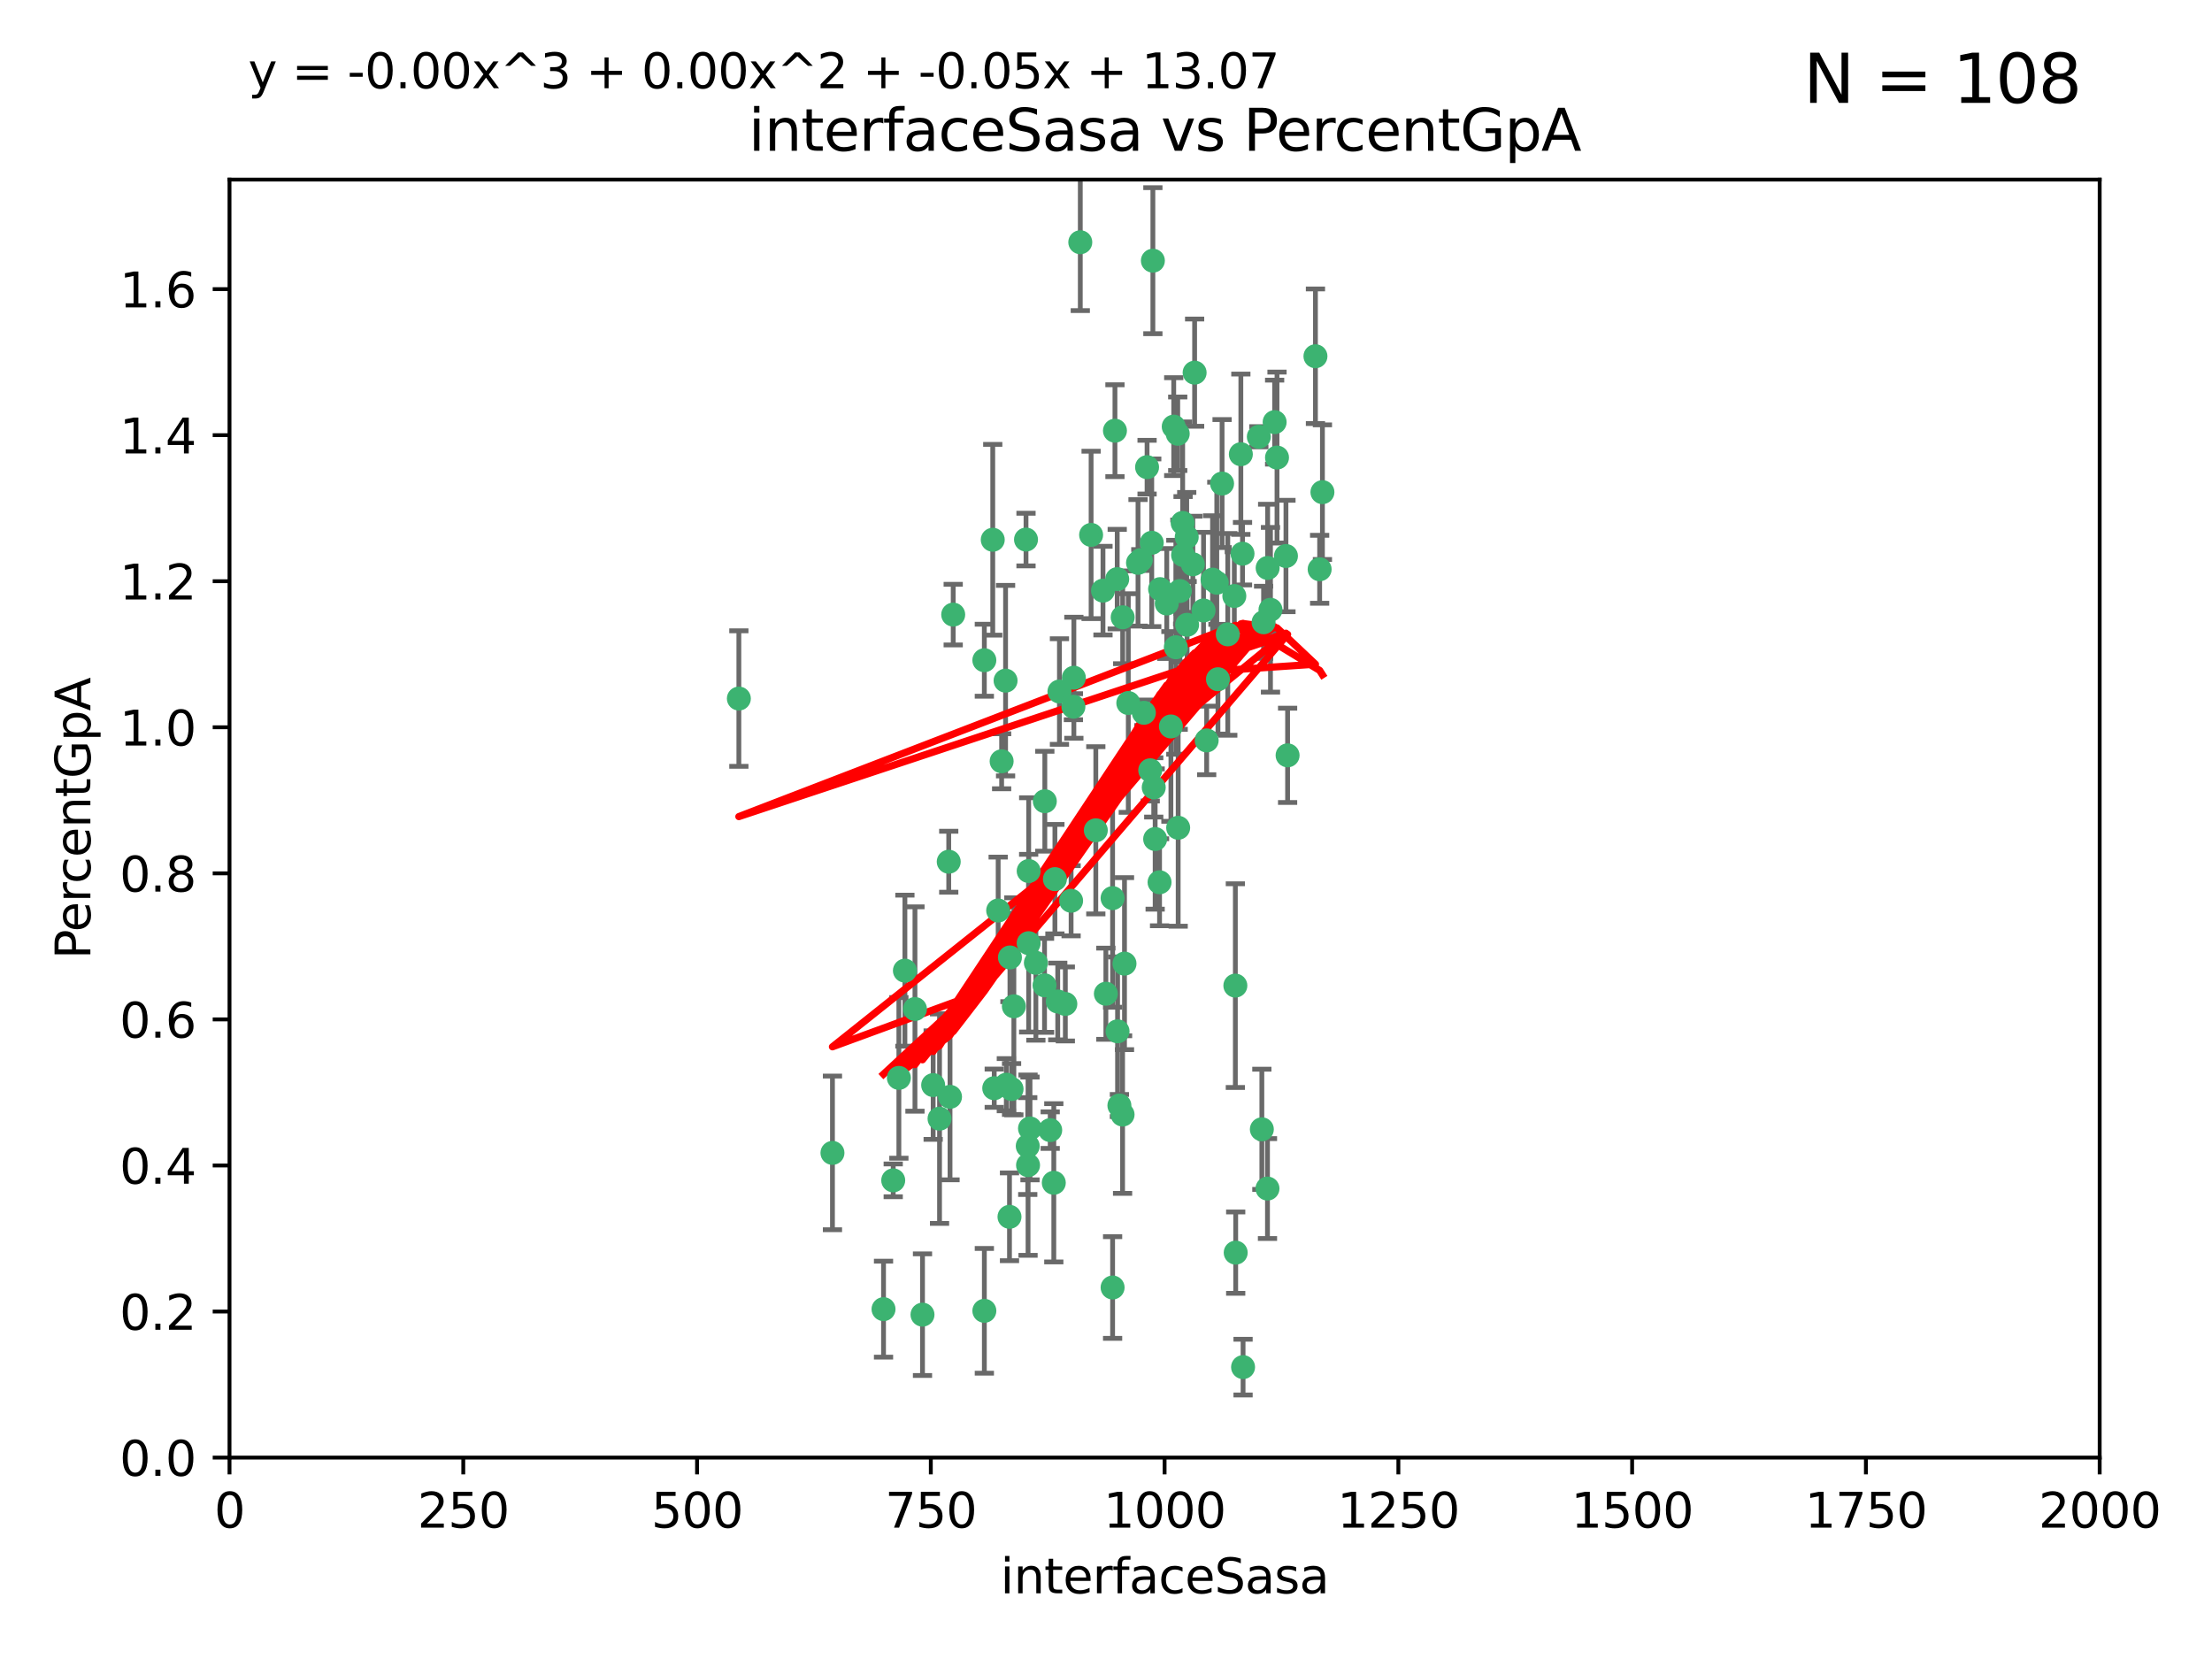 <?xml version="1.0" encoding="utf-8" standalone="no"?>
<!DOCTYPE svg PUBLIC "-//W3C//DTD SVG 1.1//EN"
  "http://www.w3.org/Graphics/SVG/1.1/DTD/svg11.dtd">
<svg xmlns:xlink="http://www.w3.org/1999/xlink" width="460.8pt" height="345.6pt" viewBox="0 0 460.8 345.6" xmlns="http://www.w3.org/2000/svg" version="1.1">
 <defs>
  <style type="text/css">*{stroke-linejoin: round; stroke-linecap: butt}</style>
 </defs>
 <g id="figure_1">
  <g id="patch_1">
   <path d="M 0 345.6 
L 460.8 345.6 
L 460.8 0 
L 0 0 
z
" style="fill: #ffffff"/>
  </g>
  <g id="axes_1">
   <g id="patch_2">
    <path d="M 47.81 303.64 
L 437.4 303.64 
L 437.4 37.411 
L 47.81 37.411 
z
" style="fill: #ffffff"/>
   </g>
   <g id="PathCollection_1">
    <defs>
     <path id="md230d7f4b2" d="M 0 1.118 
C 0.297 1.118 0.581 1 0.791 0.791 
C 1 0.581 1.118 0.297 1.118 0 
C 1.118 -0.297 1 -0.581 0.791 -0.791 
C 0.581 -1 0.297 -1.118 0 -1.118 
C -0.297 -1.118 -0.581 -1 -0.791 -0.791 
C -1 -0.581 -1.118 -0.297 -1.118 0 
C -1.118 0.297 -1 0.581 -0.791 0.791 
C -0.581 1 -0.297 1.118 0 1.118 
z
" style="stroke: #3cb371"/>
    </defs>
    <g clip-path="url(#pc5349ceb82)">
     <use xlink:href="#md230d7f4b2" x="275.486" y="102.526" style="fill: #3cb371; stroke: #3cb371"/>
     <use xlink:href="#md230d7f4b2" x="274.906" y="118.592" style="fill: #3cb371; stroke: #3cb371"/>
     <use xlink:href="#md230d7f4b2" x="258.839" y="115.347" style="fill: #3cb371; stroke: #3cb371"/>
     <use xlink:href="#md230d7f4b2" x="266.025" y="95.318" style="fill: #3cb371; stroke: #3cb371"/>
     <use xlink:href="#md230d7f4b2" x="274.033" y="74.211" style="fill: #3cb371; stroke: #3cb371"/>
     <use xlink:href="#md230d7f4b2" x="244.948" y="134.836" style="fill: #3cb371; stroke: #3cb371"/>
     <use xlink:href="#md230d7f4b2" x="245.342" y="90.362" style="fill: #3cb371; stroke: #3cb371"/>
     <use xlink:href="#md230d7f4b2" x="238.294" y="148.487" style="fill: #3cb371; stroke: #3cb371"/>
     <use xlink:href="#md230d7f4b2" x="265.53" y="87.939" style="fill: #3cb371; stroke: #3cb371"/>
     <use xlink:href="#md230d7f4b2" x="240.166" y="54.304" style="fill: #3cb371; stroke: #3cb371"/>
     <use xlink:href="#md230d7f4b2" x="233.876" y="128.593" style="fill: #3cb371; stroke: #3cb371"/>
     <use xlink:href="#md230d7f4b2" x="246.37" y="108.935" style="fill: #3cb371; stroke: #3cb371"/>
     <use xlink:href="#md230d7f4b2" x="247.296" y="130.157" style="fill: #3cb371; stroke: #3cb371"/>
     <use xlink:href="#md230d7f4b2" x="231.774" y="187.094" style="fill: #3cb371; stroke: #3cb371"/>
     <use xlink:href="#md230d7f4b2" x="238.956" y="97.317" style="fill: #3cb371; stroke: #3cb371"/>
     <use xlink:href="#md230d7f4b2" x="243.059" y="125.723" style="fill: #3cb371; stroke: #3cb371"/>
     <use xlink:href="#md230d7f4b2" x="230.374" y="207.013" style="fill: #3cb371; stroke: #3cb371"/>
     <use xlink:href="#md230d7f4b2" x="267.887" y="115.829" style="fill: #3cb371; stroke: #3cb371"/>
     <use xlink:href="#md230d7f4b2" x="245.788" y="123.117" style="fill: #3cb371; stroke: #3cb371"/>
     <use xlink:href="#md230d7f4b2" x="219.756" y="183.14" style="fill: #3cb371; stroke: #3cb371"/>
     <use xlink:href="#md230d7f4b2" x="220.702" y="144.057" style="fill: #3cb371; stroke: #3cb371"/>
     <use xlink:href="#md230d7f4b2" x="217.656" y="166.909" style="fill: #3cb371; stroke: #3cb371"/>
     <use xlink:href="#md230d7f4b2" x="244.508" y="88.874" style="fill: #3cb371; stroke: #3cb371"/>
     <use xlink:href="#md230d7f4b2" x="221.928" y="209.141" style="fill: #3cb371; stroke: #3cb371"/>
     <use xlink:href="#md230d7f4b2" x="250.718" y="127.171" style="fill: #3cb371; stroke: #3cb371"/>
     <use xlink:href="#md230d7f4b2" x="245.435" y="172.439" style="fill: #3cb371; stroke: #3cb371"/>
     <use xlink:href="#md230d7f4b2" x="264.664" y="127.028" style="fill: #3cb371; stroke: #3cb371"/>
     <use xlink:href="#md230d7f4b2" x="240.345" y="164.032" style="fill: #3cb371; stroke: #3cb371"/>
     <use xlink:href="#md230d7f4b2" x="229.772" y="123.038" style="fill: #3cb371; stroke: #3cb371"/>
     <use xlink:href="#md230d7f4b2" x="257.131" y="124.161" style="fill: #3cb371; stroke: #3cb371"/>
     <use xlink:href="#md230d7f4b2" x="153.919" y="145.522" style="fill: #3cb371; stroke: #3cb371"/>
     <use xlink:href="#md230d7f4b2" x="268.23" y="157.353" style="fill: #3cb371; stroke: #3cb371"/>
     <use xlink:href="#md230d7f4b2" x="206.808" y="112.441" style="fill: #3cb371; stroke: #3cb371"/>
     <use xlink:href="#md230d7f4b2" x="246.456" y="115.624" style="fill: #3cb371; stroke: #3cb371"/>
     <use xlink:href="#md230d7f4b2" x="252.596" y="120.746" style="fill: #3cb371; stroke: #3cb371"/>
     <use xlink:href="#md230d7f4b2" x="239.93" y="113.07" style="fill: #3cb371; stroke: #3cb371"/>
     <use xlink:href="#md230d7f4b2" x="215.791" y="200.575" style="fill: #3cb371; stroke: #3cb371"/>
     <use xlink:href="#md230d7f4b2" x="232.737" y="120.64" style="fill: #3cb371; stroke: #3cb371"/>
     <use xlink:href="#md230d7f4b2" x="225.044" y="50.463" style="fill: #3cb371; stroke: #3cb371"/>
     <use xlink:href="#md230d7f4b2" x="264.075" y="118.317" style="fill: #3cb371; stroke: #3cb371"/>
     <use xlink:href="#md230d7f4b2" x="255.769" y="132.151" style="fill: #3cb371; stroke: #3cb371"/>
     <use xlink:href="#md230d7f4b2" x="248.492" y="117.548" style="fill: #3cb371; stroke: #3cb371"/>
     <use xlink:href="#md230d7f4b2" x="233.191" y="230.303" style="fill: #3cb371; stroke: #3cb371"/>
     <use xlink:href="#md230d7f4b2" x="205.058" y="273.067" style="fill: #3cb371; stroke: #3cb371"/>
     <use xlink:href="#md230d7f4b2" x="198.57" y="128.033" style="fill: #3cb371; stroke: #3cb371"/>
     <use xlink:href="#md230d7f4b2" x="241.67" y="122.726" style="fill: #3cb371; stroke: #3cb371"/>
     <use xlink:href="#md230d7f4b2" x="213.736" y="112.4" style="fill: #3cb371; stroke: #3cb371"/>
     <use xlink:href="#md230d7f4b2" x="253.48" y="121.39" style="fill: #3cb371; stroke: #3cb371"/>
     <use xlink:href="#md230d7f4b2" x="227.298" y="111.43" style="fill: #3cb371; stroke: #3cb371"/>
     <use xlink:href="#md230d7f4b2" x="257.419" y="260.948" style="fill: #3cb371; stroke: #3cb371"/>
     <use xlink:href="#md230d7f4b2" x="223.706" y="141.186" style="fill: #3cb371; stroke: #3cb371"/>
     <use xlink:href="#md230d7f4b2" x="254.581" y="100.735" style="fill: #3cb371; stroke: #3cb371"/>
     <use xlink:href="#md230d7f4b2" x="218.778" y="235.426" style="fill: #3cb371; stroke: #3cb371"/>
     <use xlink:href="#md230d7f4b2" x="223.131" y="187.642" style="fill: #3cb371; stroke: #3cb371"/>
     <use xlink:href="#md230d7f4b2" x="262.238" y="90.985" style="fill: #3cb371; stroke: #3cb371"/>
     <use xlink:href="#md230d7f4b2" x="237.649" y="116.663" style="fill: #3cb371; stroke: #3cb371"/>
     <use xlink:href="#md230d7f4b2" x="237.069" y="117.25" style="fill: #3cb371; stroke: #3cb371"/>
     <use xlink:href="#md230d7f4b2" x="262.866" y="235.252" style="fill: #3cb371; stroke: #3cb371"/>
     <use xlink:href="#md230d7f4b2" x="231.776" y="268.209" style="fill: #3cb371; stroke: #3cb371"/>
     <use xlink:href="#md230d7f4b2" x="214.099" y="238.745" style="fill: #3cb371; stroke: #3cb371"/>
     <use xlink:href="#md230d7f4b2" x="214.288" y="196.482" style="fill: #3cb371; stroke: #3cb371"/>
     <use xlink:href="#md230d7f4b2" x="210.388" y="199.457" style="fill: #3cb371; stroke: #3cb371"/>
     <use xlink:href="#md230d7f4b2" x="186.074" y="245.891" style="fill: #3cb371; stroke: #3cb371"/>
     <use xlink:href="#md230d7f4b2" x="195.724" y="233.04" style="fill: #3cb371; stroke: #3cb371"/>
     <use xlink:href="#md230d7f4b2" x="247.216" y="111.877" style="fill: #3cb371; stroke: #3cb371"/>
     <use xlink:href="#md230d7f4b2" x="214.295" y="181.451" style="fill: #3cb371; stroke: #3cb371"/>
     <use xlink:href="#md230d7f4b2" x="187.252" y="224.544" style="fill: #3cb371; stroke: #3cb371"/>
     <use xlink:href="#md230d7f4b2" x="214.568" y="235.075" style="fill: #3cb371; stroke: #3cb371"/>
     <use xlink:href="#md230d7f4b2" x="211.206" y="209.633" style="fill: #3cb371; stroke: #3cb371"/>
     <use xlink:href="#md230d7f4b2" x="207.117" y="226.694" style="fill: #3cb371; stroke: #3cb371"/>
     <use xlink:href="#md230d7f4b2" x="234.254" y="200.742" style="fill: #3cb371; stroke: #3cb371"/>
     <use xlink:href="#md230d7f4b2" x="197.907" y="228.491" style="fill: #3cb371; stroke: #3cb371"/>
     <use xlink:href="#md230d7f4b2" x="210.729" y="226.863" style="fill: #3cb371; stroke: #3cb371"/>
     <use xlink:href="#md230d7f4b2" x="232.265" y="89.722" style="fill: #3cb371; stroke: #3cb371"/>
     <use xlink:href="#md230d7f4b2" x="228.278" y="172.967" style="fill: #3cb371; stroke: #3cb371"/>
     <use xlink:href="#md230d7f4b2" x="258.492" y="94.622" style="fill: #3cb371; stroke: #3cb371"/>
     <use xlink:href="#md230d7f4b2" x="205.056" y="137.537" style="fill: #3cb371; stroke: #3cb371"/>
     <use xlink:href="#md230d7f4b2" x="173.416" y="240.17" style="fill: #3cb371; stroke: #3cb371"/>
     <use xlink:href="#md230d7f4b2" x="220.348" y="208.627" style="fill: #3cb371; stroke: #3cb371"/>
     <use xlink:href="#md230d7f4b2" x="210.296" y="253.486" style="fill: #3cb371; stroke: #3cb371"/>
     <use xlink:href="#md230d7f4b2" x="192.173" y="273.866" style="fill: #3cb371; stroke: #3cb371"/>
     <use xlink:href="#md230d7f4b2" x="217.595" y="205.263" style="fill: #3cb371; stroke: #3cb371"/>
     <use xlink:href="#md230d7f4b2" x="232.809" y="214.843" style="fill: #3cb371; stroke: #3cb371"/>
     <use xlink:href="#md230d7f4b2" x="253.722" y="141.497" style="fill: #3cb371; stroke: #3cb371"/>
     <use xlink:href="#md230d7f4b2" x="264.04" y="247.6" style="fill: #3cb371; stroke: #3cb371"/>
     <use xlink:href="#md230d7f4b2" x="219.526" y="246.398" style="fill: #3cb371; stroke: #3cb371"/>
     <use xlink:href="#md230d7f4b2" x="194.395" y="226.045" style="fill: #3cb371; stroke: #3cb371"/>
     <use xlink:href="#md230d7f4b2" x="239.615" y="160.464" style="fill: #3cb371; stroke: #3cb371"/>
     <use xlink:href="#md230d7f4b2" x="257.347" y="205.321" style="fill: #3cb371; stroke: #3cb371"/>
     <use xlink:href="#md230d7f4b2" x="241.557" y="183.793" style="fill: #3cb371; stroke: #3cb371"/>
     <use xlink:href="#md230d7f4b2" x="263.228" y="129.634" style="fill: #3cb371; stroke: #3cb371"/>
     <use xlink:href="#md230d7f4b2" x="233.853" y="232.184" style="fill: #3cb371; stroke: #3cb371"/>
     <use xlink:href="#md230d7f4b2" x="207.937" y="189.677" style="fill: #3cb371; stroke: #3cb371"/>
     <use xlink:href="#md230d7f4b2" x="251.371" y="154.242" style="fill: #3cb371; stroke: #3cb371"/>
     <use xlink:href="#md230d7f4b2" x="214.161" y="242.728" style="fill: #3cb371; stroke: #3cb371"/>
     <use xlink:href="#md230d7f4b2" x="223.611" y="147.219" style="fill: #3cb371; stroke: #3cb371"/>
     <use xlink:href="#md230d7f4b2" x="240.64" y="174.785" style="fill: #3cb371; stroke: #3cb371"/>
     <use xlink:href="#md230d7f4b2" x="258.954" y="284.794" style="fill: #3cb371; stroke: #3cb371"/>
     <use xlink:href="#md230d7f4b2" x="190.603" y="210.197" style="fill: #3cb371; stroke: #3cb371"/>
     <use xlink:href="#md230d7f4b2" x="235.045" y="146.454" style="fill: #3cb371; stroke: #3cb371"/>
     <use xlink:href="#md230d7f4b2" x="209.638" y="225.964" style="fill: #3cb371; stroke: #3cb371"/>
     <use xlink:href="#md230d7f4b2" x="209.48" y="141.79" style="fill: #3cb371; stroke: #3cb371"/>
     <use xlink:href="#md230d7f4b2" x="243.922" y="151.336" style="fill: #3cb371; stroke: #3cb371"/>
     <use xlink:href="#md230d7f4b2" x="248.862" y="77.63" style="fill: #3cb371; stroke: #3cb371"/>
     <use xlink:href="#md230d7f4b2" x="197.639" y="179.513" style="fill: #3cb371; stroke: #3cb371"/>
     <use xlink:href="#md230d7f4b2" x="188.507" y="202.204" style="fill: #3cb371; stroke: #3cb371"/>
     <use xlink:href="#md230d7f4b2" x="208.658" y="158.587" style="fill: #3cb371; stroke: #3cb371"/>
     <use xlink:href="#md230d7f4b2" x="184.055" y="272.718" style="fill: #3cb371; stroke: #3cb371"/>
    </g>
   </g>
   <g id="matplotlib.axis_1">
    <g id="xtick_1">
     <g id="line2d_1">
      <defs>
       <path id="m1c8a2b44f8" d="M 0 0 
L 0 3.5 
" style="stroke: #000000; stroke-width: 0.8"/>
      </defs>
      <g>
       <use xlink:href="#m1c8a2b44f8" x="47.81" y="303.64" style="stroke: #000000; stroke-width: 0.8"/>
      </g>
     </g>
     <g id="text_1">
      <!-- 0 -->
      <g transform="translate(44.629 318.238)scale(0.1 -0.1)">
       <defs>
        <path id="DejaVuSans-30" d="M 2034 4250 
Q 1547 4250 1301 3770 
Q 1056 3291 1056 2328 
Q 1056 1369 1301 889 
Q 1547 409 2034 409 
Q 2525 409 2770 889 
Q 3016 1369 3016 2328 
Q 3016 3291 2770 3770 
Q 2525 4250 2034 4250 
z
M 2034 4750 
Q 2819 4750 3233 4129 
Q 3647 3509 3647 2328 
Q 3647 1150 3233 529 
Q 2819 -91 2034 -91 
Q 1250 -91 836 529 
Q 422 1150 422 2328 
Q 422 3509 836 4129 
Q 1250 4750 2034 4750 
z
" transform="scale(0.016)"/>
       </defs>
       <use xlink:href="#DejaVuSans-30"/>
      </g>
     </g>
    </g>
    <g id="xtick_2">
     <g id="line2d_2">
      <g>
       <use xlink:href="#m1c8a2b44f8" x="96.509" y="303.64" style="stroke: #000000; stroke-width: 0.8"/>
      </g>
     </g>
     <g id="text_2">
      <!-- 250 -->
      <g transform="translate(86.965 318.238)scale(0.1 -0.1)">
       <defs>
        <path id="DejaVuSans-32" d="M 1228 531 
L 3431 531 
L 3431 0 
L 469 0 
L 469 531 
Q 828 903 1448 1529 
Q 2069 2156 2228 2338 
Q 2531 2678 2651 2914 
Q 2772 3150 2772 3378 
Q 2772 3750 2511 3984 
Q 2250 4219 1831 4219 
Q 1534 4219 1204 4116 
Q 875 4013 500 3803 
L 500 4441 
Q 881 4594 1212 4672 
Q 1544 4750 1819 4750 
Q 2544 4750 2975 4387 
Q 3406 4025 3406 3419 
Q 3406 3131 3298 2873 
Q 3191 2616 2906 2266 
Q 2828 2175 2409 1742 
Q 1991 1309 1228 531 
z
" transform="scale(0.016)"/>
        <path id="DejaVuSans-35" d="M 691 4666 
L 3169 4666 
L 3169 4134 
L 1269 4134 
L 1269 2991 
Q 1406 3038 1543 3061 
Q 1681 3084 1819 3084 
Q 2600 3084 3056 2656 
Q 3513 2228 3513 1497 
Q 3513 744 3044 326 
Q 2575 -91 1722 -91 
Q 1428 -91 1123 -41 
Q 819 9 494 109 
L 494 744 
Q 775 591 1075 516 
Q 1375 441 1709 441 
Q 2250 441 2565 725 
Q 2881 1009 2881 1497 
Q 2881 1984 2565 2268 
Q 2250 2553 1709 2553 
Q 1456 2553 1204 2497 
Q 953 2441 691 2322 
L 691 4666 
z
" transform="scale(0.016)"/>
       </defs>
       <use xlink:href="#DejaVuSans-32"/>
       <use xlink:href="#DejaVuSans-35" x="63.623"/>
       <use xlink:href="#DejaVuSans-30" x="127.246"/>
      </g>
     </g>
    </g>
    <g id="xtick_3">
     <g id="line2d_3">
      <g>
       <use xlink:href="#m1c8a2b44f8" x="145.208" y="303.64" style="stroke: #000000; stroke-width: 0.8"/>
      </g>
     </g>
     <g id="text_3">
      <!-- 500 -->
      <g transform="translate(135.664 318.238)scale(0.1 -0.1)">
       <use xlink:href="#DejaVuSans-35"/>
       <use xlink:href="#DejaVuSans-30" x="63.623"/>
       <use xlink:href="#DejaVuSans-30" x="127.246"/>
      </g>
     </g>
    </g>
    <g id="xtick_4">
     <g id="line2d_4">
      <g>
       <use xlink:href="#m1c8a2b44f8" x="193.906" y="303.64" style="stroke: #000000; stroke-width: 0.8"/>
      </g>
     </g>
     <g id="text_4">
      <!-- 750 -->
      <g transform="translate(184.363 318.238)scale(0.1 -0.1)">
       <defs>
        <path id="DejaVuSans-37" d="M 525 4666 
L 3525 4666 
L 3525 4397 
L 1831 0 
L 1172 0 
L 2766 4134 
L 525 4134 
L 525 4666 
z
" transform="scale(0.016)"/>
       </defs>
       <use xlink:href="#DejaVuSans-37"/>
       <use xlink:href="#DejaVuSans-35" x="63.623"/>
       <use xlink:href="#DejaVuSans-30" x="127.246"/>
      </g>
     </g>
    </g>
    <g id="xtick_5">
     <g id="line2d_5">
      <g>
       <use xlink:href="#m1c8a2b44f8" x="242.605" y="303.64" style="stroke: #000000; stroke-width: 0.8"/>
      </g>
     </g>
     <g id="text_5">
      <!-- 1000 -->
      <g transform="translate(229.88 318.238)scale(0.1 -0.1)">
       <defs>
        <path id="DejaVuSans-31" d="M 794 531 
L 1825 531 
L 1825 4091 
L 703 3866 
L 703 4441 
L 1819 4666 
L 2450 4666 
L 2450 531 
L 3481 531 
L 3481 0 
L 794 0 
L 794 531 
z
" transform="scale(0.016)"/>
       </defs>
       <use xlink:href="#DejaVuSans-31"/>
       <use xlink:href="#DejaVuSans-30" x="63.623"/>
       <use xlink:href="#DejaVuSans-30" x="127.246"/>
       <use xlink:href="#DejaVuSans-30" x="190.869"/>
      </g>
     </g>
    </g>
    <g id="xtick_6">
     <g id="line2d_6">
      <g>
       <use xlink:href="#m1c8a2b44f8" x="291.304" y="303.64" style="stroke: #000000; stroke-width: 0.8"/>
      </g>
     </g>
     <g id="text_6">
      <!-- 1250 -->
      <g transform="translate(278.579 318.238)scale(0.1 -0.1)">
       <use xlink:href="#DejaVuSans-31"/>
       <use xlink:href="#DejaVuSans-32" x="63.623"/>
       <use xlink:href="#DejaVuSans-35" x="127.246"/>
       <use xlink:href="#DejaVuSans-30" x="190.869"/>
      </g>
     </g>
    </g>
    <g id="xtick_7">
     <g id="line2d_7">
      <g>
       <use xlink:href="#m1c8a2b44f8" x="340.002" y="303.64" style="stroke: #000000; stroke-width: 0.8"/>
      </g>
     </g>
     <g id="text_7">
      <!-- 1500 -->
      <g transform="translate(327.277 318.238)scale(0.1 -0.1)">
       <use xlink:href="#DejaVuSans-31"/>
       <use xlink:href="#DejaVuSans-35" x="63.623"/>
       <use xlink:href="#DejaVuSans-30" x="127.246"/>
       <use xlink:href="#DejaVuSans-30" x="190.869"/>
      </g>
     </g>
    </g>
    <g id="xtick_8">
     <g id="line2d_8">
      <g>
       <use xlink:href="#m1c8a2b44f8" x="388.701" y="303.64" style="stroke: #000000; stroke-width: 0.8"/>
      </g>
     </g>
     <g id="text_8">
      <!-- 1750 -->
      <g transform="translate(375.976 318.238)scale(0.1 -0.1)">
       <use xlink:href="#DejaVuSans-31"/>
       <use xlink:href="#DejaVuSans-37" x="63.623"/>
       <use xlink:href="#DejaVuSans-35" x="127.246"/>
       <use xlink:href="#DejaVuSans-30" x="190.869"/>
      </g>
     </g>
    </g>
    <g id="xtick_9">
     <g id="line2d_9">
      <g>
       <use xlink:href="#m1c8a2b44f8" x="437.4" y="303.64" style="stroke: #000000; stroke-width: 0.8"/>
      </g>
     </g>
     <g id="text_9">
      <!-- 2000 -->
      <g transform="translate(424.675 318.238)scale(0.1 -0.1)">
       <use xlink:href="#DejaVuSans-32"/>
       <use xlink:href="#DejaVuSans-30" x="63.623"/>
       <use xlink:href="#DejaVuSans-30" x="127.246"/>
       <use xlink:href="#DejaVuSans-30" x="190.869"/>
      </g>
     </g>
    </g>
    <g id="text_10">
     <!-- interfaceSasa -->
     <g transform="translate(208.398 331.917)scale(0.1 -0.1)">
      <defs>
       <path id="DejaVuSans-69" d="M 603 3500 
L 1178 3500 
L 1178 0 
L 603 0 
L 603 3500 
z
M 603 4863 
L 1178 4863 
L 1178 4134 
L 603 4134 
L 603 4863 
z
" transform="scale(0.016)"/>
       <path id="DejaVuSans-6e" d="M 3513 2113 
L 3513 0 
L 2938 0 
L 2938 2094 
Q 2938 2591 2744 2837 
Q 2550 3084 2163 3084 
Q 1697 3084 1428 2787 
Q 1159 2491 1159 1978 
L 1159 0 
L 581 0 
L 581 3500 
L 1159 3500 
L 1159 2956 
Q 1366 3272 1645 3428 
Q 1925 3584 2291 3584 
Q 2894 3584 3203 3211 
Q 3513 2838 3513 2113 
z
" transform="scale(0.016)"/>
       <path id="DejaVuSans-74" d="M 1172 4494 
L 1172 3500 
L 2356 3500 
L 2356 3053 
L 1172 3053 
L 1172 1153 
Q 1172 725 1289 603 
Q 1406 481 1766 481 
L 2356 481 
L 2356 0 
L 1766 0 
Q 1100 0 847 248 
Q 594 497 594 1153 
L 594 3053 
L 172 3053 
L 172 3500 
L 594 3500 
L 594 4494 
L 1172 4494 
z
" transform="scale(0.016)"/>
       <path id="DejaVuSans-65" d="M 3597 1894 
L 3597 1613 
L 953 1613 
Q 991 1019 1311 708 
Q 1631 397 2203 397 
Q 2534 397 2845 478 
Q 3156 559 3463 722 
L 3463 178 
Q 3153 47 2828 -22 
Q 2503 -91 2169 -91 
Q 1331 -91 842 396 
Q 353 884 353 1716 
Q 353 2575 817 3079 
Q 1281 3584 2069 3584 
Q 2775 3584 3186 3129 
Q 3597 2675 3597 1894 
z
M 3022 2063 
Q 3016 2534 2758 2815 
Q 2500 3097 2075 3097 
Q 1594 3097 1305 2825 
Q 1016 2553 972 2059 
L 3022 2063 
z
" transform="scale(0.016)"/>
       <path id="DejaVuSans-72" d="M 2631 2963 
Q 2534 3019 2420 3045 
Q 2306 3072 2169 3072 
Q 1681 3072 1420 2755 
Q 1159 2438 1159 1844 
L 1159 0 
L 581 0 
L 581 3500 
L 1159 3500 
L 1159 2956 
Q 1341 3275 1631 3429 
Q 1922 3584 2338 3584 
Q 2397 3584 2469 3576 
Q 2541 3569 2628 3553 
L 2631 2963 
z
" transform="scale(0.016)"/>
       <path id="DejaVuSans-66" d="M 2375 4863 
L 2375 4384 
L 1825 4384 
Q 1516 4384 1395 4259 
Q 1275 4134 1275 3809 
L 1275 3500 
L 2222 3500 
L 2222 3053 
L 1275 3053 
L 1275 0 
L 697 0 
L 697 3053 
L 147 3053 
L 147 3500 
L 697 3500 
L 697 3744 
Q 697 4328 969 4595 
Q 1241 4863 1831 4863 
L 2375 4863 
z
" transform="scale(0.016)"/>
       <path id="DejaVuSans-61" d="M 2194 1759 
Q 1497 1759 1228 1600 
Q 959 1441 959 1056 
Q 959 750 1161 570 
Q 1363 391 1709 391 
Q 2188 391 2477 730 
Q 2766 1069 2766 1631 
L 2766 1759 
L 2194 1759 
z
M 3341 1997 
L 3341 0 
L 2766 0 
L 2766 531 
Q 2569 213 2275 61 
Q 1981 -91 1556 -91 
Q 1019 -91 701 211 
Q 384 513 384 1019 
Q 384 1609 779 1909 
Q 1175 2209 1959 2209 
L 2766 2209 
L 2766 2266 
Q 2766 2663 2505 2880 
Q 2244 3097 1772 3097 
Q 1472 3097 1187 3025 
Q 903 2953 641 2809 
L 641 3341 
Q 956 3463 1253 3523 
Q 1550 3584 1831 3584 
Q 2591 3584 2966 3190 
Q 3341 2797 3341 1997 
z
" transform="scale(0.016)"/>
       <path id="DejaVuSans-63" d="M 3122 3366 
L 3122 2828 
Q 2878 2963 2633 3030 
Q 2388 3097 2138 3097 
Q 1578 3097 1268 2742 
Q 959 2388 959 1747 
Q 959 1106 1268 751 
Q 1578 397 2138 397 
Q 2388 397 2633 464 
Q 2878 531 3122 666 
L 3122 134 
Q 2881 22 2623 -34 
Q 2366 -91 2075 -91 
Q 1284 -91 818 406 
Q 353 903 353 1747 
Q 353 2603 823 3093 
Q 1294 3584 2113 3584 
Q 2378 3584 2631 3529 
Q 2884 3475 3122 3366 
z
" transform="scale(0.016)"/>
       <path id="DejaVuSans-53" d="M 3425 4513 
L 3425 3897 
Q 3066 4069 2747 4153 
Q 2428 4238 2131 4238 
Q 1616 4238 1336 4038 
Q 1056 3838 1056 3469 
Q 1056 3159 1242 3001 
Q 1428 2844 1947 2747 
L 2328 2669 
Q 3034 2534 3370 2195 
Q 3706 1856 3706 1288 
Q 3706 609 3251 259 
Q 2797 -91 1919 -91 
Q 1588 -91 1214 -16 
Q 841 59 441 206 
L 441 856 
Q 825 641 1194 531 
Q 1563 422 1919 422 
Q 2459 422 2753 634 
Q 3047 847 3047 1241 
Q 3047 1584 2836 1778 
Q 2625 1972 2144 2069 
L 1759 2144 
Q 1053 2284 737 2584 
Q 422 2884 422 3419 
Q 422 4038 858 4394 
Q 1294 4750 2059 4750 
Q 2388 4750 2728 4690 
Q 3069 4631 3425 4513 
z
" transform="scale(0.016)"/>
       <path id="DejaVuSans-73" d="M 2834 3397 
L 2834 2853 
Q 2591 2978 2328 3040 
Q 2066 3103 1784 3103 
Q 1356 3103 1142 2972 
Q 928 2841 928 2578 
Q 928 2378 1081 2264 
Q 1234 2150 1697 2047 
L 1894 2003 
Q 2506 1872 2764 1633 
Q 3022 1394 3022 966 
Q 3022 478 2636 193 
Q 2250 -91 1575 -91 
Q 1294 -91 989 -36 
Q 684 19 347 128 
L 347 722 
Q 666 556 975 473 
Q 1284 391 1588 391 
Q 1994 391 2212 530 
Q 2431 669 2431 922 
Q 2431 1156 2273 1281 
Q 2116 1406 1581 1522 
L 1381 1569 
Q 847 1681 609 1914 
Q 372 2147 372 2553 
Q 372 3047 722 3315 
Q 1072 3584 1716 3584 
Q 2034 3584 2315 3537 
Q 2597 3491 2834 3397 
z
" transform="scale(0.016)"/>
      </defs>
      <use xlink:href="#DejaVuSans-69"/>
      <use xlink:href="#DejaVuSans-6e" x="27.783"/>
      <use xlink:href="#DejaVuSans-74" x="91.162"/>
      <use xlink:href="#DejaVuSans-65" x="130.371"/>
      <use xlink:href="#DejaVuSans-72" x="191.895"/>
      <use xlink:href="#DejaVuSans-66" x="233.008"/>
      <use xlink:href="#DejaVuSans-61" x="268.213"/>
      <use xlink:href="#DejaVuSans-63" x="329.492"/>
      <use xlink:href="#DejaVuSans-65" x="384.473"/>
      <use xlink:href="#DejaVuSans-53" x="445.996"/>
      <use xlink:href="#DejaVuSans-61" x="509.473"/>
      <use xlink:href="#DejaVuSans-73" x="570.752"/>
      <use xlink:href="#DejaVuSans-61" x="622.852"/>
     </g>
    </g>
   </g>
   <g id="matplotlib.axis_2">
    <g id="ytick_1">
     <g id="line2d_10">
      <defs>
       <path id="mc644952625" d="M 0 0 
L -3.5 0 
" style="stroke: #000000; stroke-width: 0.8"/>
      </defs>
      <g>
       <use xlink:href="#mc644952625" x="47.81" y="303.64" style="stroke: #000000; stroke-width: 0.8"/>
      </g>
     </g>
     <g id="text_11">
      <!-- 0.0 -->
      <g transform="translate(24.907 307.439)scale(0.1 -0.1)">
       <defs>
        <path id="DejaVuSans-2e" d="M 684 794 
L 1344 794 
L 1344 0 
L 684 0 
L 684 794 
z
" transform="scale(0.016)"/>
       </defs>
       <use xlink:href="#DejaVuSans-30"/>
       <use xlink:href="#DejaVuSans-2e" x="63.623"/>
       <use xlink:href="#DejaVuSans-30" x="95.41"/>
      </g>
     </g>
    </g>
    <g id="ytick_2">
     <g id="line2d_11">
      <g>
       <use xlink:href="#mc644952625" x="47.81" y="273.214" style="stroke: #000000; stroke-width: 0.8"/>
      </g>
     </g>
     <g id="text_12">
      <!-- 0.2 -->
      <g transform="translate(24.907 277.013)scale(0.1 -0.1)">
       <use xlink:href="#DejaVuSans-30"/>
       <use xlink:href="#DejaVuSans-2e" x="63.623"/>
       <use xlink:href="#DejaVuSans-32" x="95.41"/>
      </g>
     </g>
    </g>
    <g id="ytick_3">
     <g id="line2d_12">
      <g>
       <use xlink:href="#mc644952625" x="47.81" y="242.788" style="stroke: #000000; stroke-width: 0.8"/>
      </g>
     </g>
     <g id="text_13">
      <!-- 0.4 -->
      <g transform="translate(24.907 246.587)scale(0.1 -0.1)">
       <defs>
        <path id="DejaVuSans-34" d="M 2419 4116 
L 825 1625 
L 2419 1625 
L 2419 4116 
z
M 2253 4666 
L 3047 4666 
L 3047 1625 
L 3713 1625 
L 3713 1100 
L 3047 1100 
L 3047 0 
L 2419 0 
L 2419 1100 
L 313 1100 
L 313 1709 
L 2253 4666 
z
" transform="scale(0.016)"/>
       </defs>
       <use xlink:href="#DejaVuSans-30"/>
       <use xlink:href="#DejaVuSans-2e" x="63.623"/>
       <use xlink:href="#DejaVuSans-34" x="95.41"/>
      </g>
     </g>
    </g>
    <g id="ytick_4">
     <g id="line2d_13">
      <g>
       <use xlink:href="#mc644952625" x="47.81" y="212.362" style="stroke: #000000; stroke-width: 0.8"/>
      </g>
     </g>
     <g id="text_14">
      <!-- 0.6 -->
      <g transform="translate(24.907 216.161)scale(0.1 -0.1)">
       <defs>
        <path id="DejaVuSans-36" d="M 2113 2584 
Q 1688 2584 1439 2293 
Q 1191 2003 1191 1497 
Q 1191 994 1439 701 
Q 1688 409 2113 409 
Q 2538 409 2786 701 
Q 3034 994 3034 1497 
Q 3034 2003 2786 2293 
Q 2538 2584 2113 2584 
z
M 3366 4563 
L 3366 3988 
Q 3128 4100 2886 4159 
Q 2644 4219 2406 4219 
Q 1781 4219 1451 3797 
Q 1122 3375 1075 2522 
Q 1259 2794 1537 2939 
Q 1816 3084 2150 3084 
Q 2853 3084 3261 2657 
Q 3669 2231 3669 1497 
Q 3669 778 3244 343 
Q 2819 -91 2113 -91 
Q 1303 -91 875 529 
Q 447 1150 447 2328 
Q 447 3434 972 4092 
Q 1497 4750 2381 4750 
Q 2619 4750 2861 4703 
Q 3103 4656 3366 4563 
z
" transform="scale(0.016)"/>
       </defs>
       <use xlink:href="#DejaVuSans-30"/>
       <use xlink:href="#DejaVuSans-2e" x="63.623"/>
       <use xlink:href="#DejaVuSans-36" x="95.41"/>
      </g>
     </g>
    </g>
    <g id="ytick_5">
     <g id="line2d_14">
      <g>
       <use xlink:href="#mc644952625" x="47.81" y="181.935" style="stroke: #000000; stroke-width: 0.8"/>
      </g>
     </g>
     <g id="text_15">
      <!-- 0.8 -->
      <g transform="translate(24.907 185.735)scale(0.1 -0.1)">
       <defs>
        <path id="DejaVuSans-38" d="M 2034 2216 
Q 1584 2216 1326 1975 
Q 1069 1734 1069 1313 
Q 1069 891 1326 650 
Q 1584 409 2034 409 
Q 2484 409 2743 651 
Q 3003 894 3003 1313 
Q 3003 1734 2745 1975 
Q 2488 2216 2034 2216 
z
M 1403 2484 
Q 997 2584 770 2862 
Q 544 3141 544 3541 
Q 544 4100 942 4425 
Q 1341 4750 2034 4750 
Q 2731 4750 3128 4425 
Q 3525 4100 3525 3541 
Q 3525 3141 3298 2862 
Q 3072 2584 2669 2484 
Q 3125 2378 3379 2068 
Q 3634 1759 3634 1313 
Q 3634 634 3220 271 
Q 2806 -91 2034 -91 
Q 1263 -91 848 271 
Q 434 634 434 1313 
Q 434 1759 690 2068 
Q 947 2378 1403 2484 
z
M 1172 3481 
Q 1172 3119 1398 2916 
Q 1625 2713 2034 2713 
Q 2441 2713 2670 2916 
Q 2900 3119 2900 3481 
Q 2900 3844 2670 4047 
Q 2441 4250 2034 4250 
Q 1625 4250 1398 4047 
Q 1172 3844 1172 3481 
z
" transform="scale(0.016)"/>
       </defs>
       <use xlink:href="#DejaVuSans-30"/>
       <use xlink:href="#DejaVuSans-2e" x="63.623"/>
       <use xlink:href="#DejaVuSans-38" x="95.41"/>
      </g>
     </g>
    </g>
    <g id="ytick_6">
     <g id="line2d_15">
      <g>
       <use xlink:href="#mc644952625" x="47.81" y="151.509" style="stroke: #000000; stroke-width: 0.8"/>
      </g>
     </g>
     <g id="text_16">
      <!-- 1.0 -->
      <g transform="translate(24.907 155.308)scale(0.1 -0.1)">
       <use xlink:href="#DejaVuSans-31"/>
       <use xlink:href="#DejaVuSans-2e" x="63.623"/>
       <use xlink:href="#DejaVuSans-30" x="95.41"/>
      </g>
     </g>
    </g>
    <g id="ytick_7">
     <g id="line2d_16">
      <g>
       <use xlink:href="#mc644952625" x="47.81" y="121.083" style="stroke: #000000; stroke-width: 0.8"/>
      </g>
     </g>
     <g id="text_17">
      <!-- 1.2 -->
      <g transform="translate(24.907 124.882)scale(0.1 -0.1)">
       <use xlink:href="#DejaVuSans-31"/>
       <use xlink:href="#DejaVuSans-2e" x="63.623"/>
       <use xlink:href="#DejaVuSans-32" x="95.41"/>
      </g>
     </g>
    </g>
    <g id="ytick_8">
     <g id="line2d_17">
      <g>
       <use xlink:href="#mc644952625" x="47.81" y="90.657" style="stroke: #000000; stroke-width: 0.8"/>
      </g>
     </g>
     <g id="text_18">
      <!-- 1.4 -->
      <g transform="translate(24.907 94.456)scale(0.1 -0.1)">
       <use xlink:href="#DejaVuSans-31"/>
       <use xlink:href="#DejaVuSans-2e" x="63.623"/>
       <use xlink:href="#DejaVuSans-34" x="95.41"/>
      </g>
     </g>
    </g>
    <g id="ytick_9">
     <g id="line2d_18">
      <g>
       <use xlink:href="#mc644952625" x="47.81" y="60.231" style="stroke: #000000; stroke-width: 0.8"/>
      </g>
     </g>
     <g id="text_19">
      <!-- 1.6 -->
      <g transform="translate(24.907 64.03)scale(0.1 -0.1)">
       <use xlink:href="#DejaVuSans-31"/>
       <use xlink:href="#DejaVuSans-2e" x="63.623"/>
       <use xlink:href="#DejaVuSans-36" x="95.41"/>
      </g>
     </g>
    </g>
    <g id="text_20">
     <!-- PercentGpA -->
     <g transform="translate(18.827 199.802)rotate(-90)scale(0.1 -0.1)">
      <defs>
       <path id="DejaVuSans-50" d="M 1259 4147 
L 1259 2394 
L 2053 2394 
Q 2494 2394 2734 2622 
Q 2975 2850 2975 3272 
Q 2975 3691 2734 3919 
Q 2494 4147 2053 4147 
L 1259 4147 
z
M 628 4666 
L 2053 4666 
Q 2838 4666 3239 4311 
Q 3641 3956 3641 3272 
Q 3641 2581 3239 2228 
Q 2838 1875 2053 1875 
L 1259 1875 
L 1259 0 
L 628 0 
L 628 4666 
z
" transform="scale(0.016)"/>
       <path id="DejaVuSans-47" d="M 3809 666 
L 3809 1919 
L 2778 1919 
L 2778 2438 
L 4434 2438 
L 4434 434 
Q 4069 175 3628 42 
Q 3188 -91 2688 -91 
Q 1594 -91 976 548 
Q 359 1188 359 2328 
Q 359 3472 976 4111 
Q 1594 4750 2688 4750 
Q 3144 4750 3555 4637 
Q 3966 4525 4313 4306 
L 4313 3634 
Q 3963 3931 3569 4081 
Q 3175 4231 2741 4231 
Q 1884 4231 1454 3753 
Q 1025 3275 1025 2328 
Q 1025 1384 1454 906 
Q 1884 428 2741 428 
Q 3075 428 3337 486 
Q 3600 544 3809 666 
z
" transform="scale(0.016)"/>
       <path id="DejaVuSans-70" d="M 1159 525 
L 1159 -1331 
L 581 -1331 
L 581 3500 
L 1159 3500 
L 1159 2969 
Q 1341 3281 1617 3432 
Q 1894 3584 2278 3584 
Q 2916 3584 3314 3078 
Q 3713 2572 3713 1747 
Q 3713 922 3314 415 
Q 2916 -91 2278 -91 
Q 1894 -91 1617 61 
Q 1341 213 1159 525 
z
M 3116 1747 
Q 3116 2381 2855 2742 
Q 2594 3103 2138 3103 
Q 1681 3103 1420 2742 
Q 1159 2381 1159 1747 
Q 1159 1113 1420 752 
Q 1681 391 2138 391 
Q 2594 391 2855 752 
Q 3116 1113 3116 1747 
z
" transform="scale(0.016)"/>
       <path id="DejaVuSans-41" d="M 2188 4044 
L 1331 1722 
L 3047 1722 
L 2188 4044 
z
M 1831 4666 
L 2547 4666 
L 4325 0 
L 3669 0 
L 3244 1197 
L 1141 1197 
L 716 0 
L 50 0 
L 1831 4666 
z
" transform="scale(0.016)"/>
      </defs>
      <use xlink:href="#DejaVuSans-50"/>
      <use xlink:href="#DejaVuSans-65" x="56.678"/>
      <use xlink:href="#DejaVuSans-72" x="118.201"/>
      <use xlink:href="#DejaVuSans-63" x="157.064"/>
      <use xlink:href="#DejaVuSans-65" x="212.045"/>
      <use xlink:href="#DejaVuSans-6e" x="273.568"/>
      <use xlink:href="#DejaVuSans-74" x="336.947"/>
      <use xlink:href="#DejaVuSans-47" x="376.156"/>
      <use xlink:href="#DejaVuSans-70" x="453.646"/>
      <use xlink:href="#DejaVuSans-41" x="517.123"/>
     </g>
    </g>
   </g>
   <g id="LineCollection_1">
    <path d="M 275.486 116.551 
L 275.486 88.502 
" clip-path="url(#pc5349ceb82)" style="fill: none; stroke: #696969"/>
    <path d="M 274.906 125.671 
L 274.906 111.513 
" clip-path="url(#pc5349ceb82)" style="fill: none; stroke: #696969"/>
    <path d="M 258.839 121.856 
L 258.839 108.837 
" clip-path="url(#pc5349ceb82)" style="fill: none; stroke: #696969"/>
    <path d="M 266.025 113.125 
L 266.025 77.511 
" clip-path="url(#pc5349ceb82)" style="fill: none; stroke: #696969"/>
    <path d="M 274.033 88.233 
L 274.033 60.19 
" clip-path="url(#pc5349ceb82)" style="fill: none; stroke: #696969"/>
    <path d="M 244.948 157.119 
L 244.948 112.554 
" clip-path="url(#pc5349ceb82)" style="fill: none; stroke: #696969"/>
    <path d="M 245.342 98.017 
L 245.342 82.708 
" clip-path="url(#pc5349ceb82)" style="fill: none; stroke: #696969"/>
    <path d="M 238.294 151.141 
L 238.294 145.832 
" clip-path="url(#pc5349ceb82)" style="fill: none; stroke: #696969"/>
    <path d="M 265.53 96.688 
L 265.53 79.189 
" clip-path="url(#pc5349ceb82)" style="fill: none; stroke: #696969"/>
    <path d="M 240.166 69.514 
L 240.166 39.094 
" clip-path="url(#pc5349ceb82)" style="fill: none; stroke: #696969"/>
    <path d="M 233.876 138.259 
L 233.876 118.927 
" clip-path="url(#pc5349ceb82)" style="fill: none; stroke: #696969"/>
    <path d="M 246.37 129.975 
L 246.37 87.895 
" clip-path="url(#pc5349ceb82)" style="fill: none; stroke: #696969"/>
    <path d="M 247.296 139.176 
L 247.296 121.139 
" clip-path="url(#pc5349ceb82)" style="fill: none; stroke: #696969"/>
    <path d="M 231.774 209.823 
L 231.774 164.366 
" clip-path="url(#pc5349ceb82)" style="fill: none; stroke: #696969"/>
    <path d="M 238.956 102.911 
L 238.956 91.723 
" clip-path="url(#pc5349ceb82)" style="fill: none; stroke: #696969"/>
    <path d="M 243.059 137.173 
L 243.059 114.273 
" clip-path="url(#pc5349ceb82)" style="fill: none; stroke: #696969"/>
    <path d="M 230.374 216.511 
L 230.374 197.514 
" clip-path="url(#pc5349ceb82)" style="fill: none; stroke: #696969"/>
    <path d="M 267.887 127.434 
L 267.887 104.223 
" clip-path="url(#pc5349ceb82)" style="fill: none; stroke: #696969"/>
    <path d="M 245.788 137.906 
L 245.788 108.328 
" clip-path="url(#pc5349ceb82)" style="fill: none; stroke: #696969"/>
    <path d="M 219.756 194.535 
L 219.756 171.745 
" clip-path="url(#pc5349ceb82)" style="fill: none; stroke: #696969"/>
    <path d="M 220.702 155.054 
L 220.702 133.06 
" clip-path="url(#pc5349ceb82)" style="fill: none; stroke: #696969"/>
    <path d="M 217.656 177.313 
L 217.656 156.505 
" clip-path="url(#pc5349ceb82)" style="fill: none; stroke: #696969"/>
    <path d="M 244.508 99.068 
L 244.508 78.679 
" clip-path="url(#pc5349ceb82)" style="fill: none; stroke: #696969"/>
    <path d="M 221.928 216.853 
L 221.928 201.43 
" clip-path="url(#pc5349ceb82)" style="fill: none; stroke: #696969"/>
    <path d="M 250.718 143.45 
L 250.718 110.892 
" clip-path="url(#pc5349ceb82)" style="fill: none; stroke: #696969"/>
    <path d="M 245.435 192.948 
L 245.435 151.931 
" clip-path="url(#pc5349ceb82)" style="fill: none; stroke: #696969"/>
    <path d="M 264.664 144.184 
L 264.664 109.872 
" clip-path="url(#pc5349ceb82)" style="fill: none; stroke: #696969"/>
    <path d="M 240.345 170.206 
L 240.345 157.858 
" clip-path="url(#pc5349ceb82)" style="fill: none; stroke: #696969"/>
    <path d="M 229.772 132.269 
L 229.772 113.807 
" clip-path="url(#pc5349ceb82)" style="fill: none; stroke: #696969"/>
    <path d="M 257.131 133.371 
L 257.131 114.951 
" clip-path="url(#pc5349ceb82)" style="fill: none; stroke: #696969"/>
    <path d="M 153.919 159.637 
L 153.919 131.407 
" clip-path="url(#pc5349ceb82)" style="fill: none; stroke: #696969"/>
    <path d="M 268.23 167.175 
L 268.23 147.531 
" clip-path="url(#pc5349ceb82)" style="fill: none; stroke: #696969"/>
    <path d="M 206.808 132.308 
L 206.808 92.574 
" clip-path="url(#pc5349ceb82)" style="fill: none; stroke: #696969"/>
    <path d="M 246.456 127.805 
L 246.456 103.444 
" clip-path="url(#pc5349ceb82)" style="fill: none; stroke: #696969"/>
    <path d="M 252.596 134.052 
L 252.596 107.441 
" clip-path="url(#pc5349ceb82)" style="fill: none; stroke: #696969"/>
    <path d="M 239.93 130.531 
L 239.93 95.608 
" clip-path="url(#pc5349ceb82)" style="fill: none; stroke: #696969"/>
    <path d="M 215.791 216.692 
L 215.791 184.457 
" clip-path="url(#pc5349ceb82)" style="fill: none; stroke: #696969"/>
    <path d="M 232.737 131.008 
L 232.737 110.272 
" clip-path="url(#pc5349ceb82)" style="fill: none; stroke: #696969"/>
    <path d="M 225.044 64.704 
L 225.044 36.222 
" clip-path="url(#pc5349ceb82)" style="fill: none; stroke: #696969"/>
    <path d="M 264.075 131.588 
L 264.075 105.046 
" clip-path="url(#pc5349ceb82)" style="fill: none; stroke: #696969"/>
    <path d="M 255.769 153.161 
L 255.769 111.142 
" clip-path="url(#pc5349ceb82)" style="fill: none; stroke: #696969"/>
    <path d="M 248.492 127.556 
L 248.492 107.539 
" clip-path="url(#pc5349ceb82)" style="fill: none; stroke: #696969"/>
    <path d="M 233.191 232.607 
L 233.191 227.999 
" clip-path="url(#pc5349ceb82)" style="fill: none; stroke: #696969"/>
    <path d="M 205.058 286.059 
L 205.058 260.074 
" clip-path="url(#pc5349ceb82)" style="fill: none; stroke: #696969"/>
    <path d="M 198.57 134.352 
L 198.57 121.715 
" clip-path="url(#pc5349ceb82)" style="fill: none; stroke: #696969"/>
    <path d="M 241.67 124.287 
L 241.67 121.164 
" clip-path="url(#pc5349ceb82)" style="fill: none; stroke: #696969"/>
    <path d="M 213.736 117.881 
L 213.736 106.919 
" clip-path="url(#pc5349ceb82)" style="fill: none; stroke: #696969"/>
    <path d="M 253.48 142.334 
L 253.48 100.445 
" clip-path="url(#pc5349ceb82)" style="fill: none; stroke: #696969"/>
    <path d="M 227.298 128.867 
L 227.298 93.993 
" clip-path="url(#pc5349ceb82)" style="fill: none; stroke: #696969"/>
    <path d="M 257.419 269.417 
L 257.419 252.479 
" clip-path="url(#pc5349ceb82)" style="fill: none; stroke: #696969"/>
    <path d="M 223.706 153.788 
L 223.706 128.583 
" clip-path="url(#pc5349ceb82)" style="fill: none; stroke: #696969"/>
    <path d="M 254.581 114.065 
L 254.581 87.405 
" clip-path="url(#pc5349ceb82)" style="fill: none; stroke: #696969"/>
    <path d="M 218.778 239.235 
L 218.778 231.618 
" clip-path="url(#pc5349ceb82)" style="fill: none; stroke: #696969"/>
    <path d="M 223.131 194.952 
L 223.131 180.332 
" clip-path="url(#pc5349ceb82)" style="fill: none; stroke: #696969"/>
    <path d="M 262.238 93.09 
L 262.238 88.88 
" clip-path="url(#pc5349ceb82)" style="fill: none; stroke: #696969"/>
    <path d="M 237.649 118.845 
L 237.649 114.48 
" clip-path="url(#pc5349ceb82)" style="fill: none; stroke: #696969"/>
    <path d="M 237.069 130.424 
L 237.069 104.076 
" clip-path="url(#pc5349ceb82)" style="fill: none; stroke: #696969"/>
    <path d="M 262.866 247.774 
L 262.866 222.731 
" clip-path="url(#pc5349ceb82)" style="fill: none; stroke: #696969"/>
    <path d="M 231.776 278.801 
L 231.776 257.617 
" clip-path="url(#pc5349ceb82)" style="fill: none; stroke: #696969"/>
    <path d="M 214.099 248.833 
L 214.099 228.656 
" clip-path="url(#pc5349ceb82)" style="fill: none; stroke: #696969"/>
    <path d="M 214.288 214.989 
L 214.288 177.976 
" clip-path="url(#pc5349ceb82)" style="fill: none; stroke: #696969"/>
    <path d="M 210.388 208.661 
L 210.388 190.254 
" clip-path="url(#pc5349ceb82)" style="fill: none; stroke: #696969"/>
    <path d="M 186.074 249.307 
L 186.074 242.474 
" clip-path="url(#pc5349ceb82)" style="fill: none; stroke: #696969"/>
    <path d="M 195.724 254.859 
L 195.724 211.22 
" clip-path="url(#pc5349ceb82)" style="fill: none; stroke: #696969"/>
    <path d="M 247.216 121.164 
L 247.216 102.59 
" clip-path="url(#pc5349ceb82)" style="fill: none; stroke: #696969"/>
    <path d="M 214.295 196.715 
L 214.295 166.186 
" clip-path="url(#pc5349ceb82)" style="fill: none; stroke: #696969"/>
    <path d="M 187.252 241.275 
L 187.252 207.813 
" clip-path="url(#pc5349ceb82)" style="fill: none; stroke: #696969"/>
    <path d="M 214.568 245.783 
L 214.568 224.368 
" clip-path="url(#pc5349ceb82)" style="fill: none; stroke: #696969"/>
    <path d="M 211.206 232.235 
L 211.206 187.031 
" clip-path="url(#pc5349ceb82)" style="fill: none; stroke: #696969"/>
    <path d="M 207.117 230.679 
L 207.117 222.709 
" clip-path="url(#pc5349ceb82)" style="fill: none; stroke: #696969"/>
    <path d="M 234.254 218.655 
L 234.254 182.829 
" clip-path="url(#pc5349ceb82)" style="fill: none; stroke: #696969"/>
    <path d="M 197.907 245.782 
L 197.907 211.201 
" clip-path="url(#pc5349ceb82)" style="fill: none; stroke: #696969"/>
    <path d="M 210.729 232.164 
L 210.729 221.562 
" clip-path="url(#pc5349ceb82)" style="fill: none; stroke: #696969"/>
    <path d="M 232.265 99.288 
L 232.265 80.155 
" clip-path="url(#pc5349ceb82)" style="fill: none; stroke: #696969"/>
    <path d="M 228.278 190.388 
L 228.278 155.547 
" clip-path="url(#pc5349ceb82)" style="fill: none; stroke: #696969"/>
    <path d="M 258.492 111.321 
L 258.492 77.924 
" clip-path="url(#pc5349ceb82)" style="fill: none; stroke: #696969"/>
    <path d="M 205.056 145.036 
L 205.056 130.037 
" clip-path="url(#pc5349ceb82)" style="fill: none; stroke: #696969"/>
    <path d="M 173.416 256.178 
L 173.416 224.163 
" clip-path="url(#pc5349ceb82)" style="fill: none; stroke: #696969"/>
    <path d="M 220.348 216.618 
L 220.348 200.636 
" clip-path="url(#pc5349ceb82)" style="fill: none; stroke: #696969"/>
    <path d="M 210.296 262.628 
L 210.296 244.343 
" clip-path="url(#pc5349ceb82)" style="fill: none; stroke: #696969"/>
    <path d="M 192.173 286.536 
L 192.173 261.196 
" clip-path="url(#pc5349ceb82)" style="fill: none; stroke: #696969"/>
    <path d="M 217.595 215.051 
L 217.595 195.476 
" clip-path="url(#pc5349ceb82)" style="fill: none; stroke: #696969"/>
    <path d="M 232.809 230.338 
L 232.809 199.348 
" clip-path="url(#pc5349ceb82)" style="fill: none; stroke: #696969"/>
    <path d="M 253.722 152.925 
L 253.722 130.07 
" clip-path="url(#pc5349ceb82)" style="fill: none; stroke: #696969"/>
    <path d="M 264.04 258.005 
L 264.04 237.194 
" clip-path="url(#pc5349ceb82)" style="fill: none; stroke: #696969"/>
    <path d="M 219.526 262.879 
L 219.526 229.916 
" clip-path="url(#pc5349ceb82)" style="fill: none; stroke: #696969"/>
    <path d="M 194.395 237.349 
L 194.395 214.741 
" clip-path="url(#pc5349ceb82)" style="fill: none; stroke: #696969"/>
    <path d="M 239.615 166.859 
L 239.615 154.07 
" clip-path="url(#pc5349ceb82)" style="fill: none; stroke: #696969"/>
    <path d="M 257.347 226.542 
L 257.347 184.101 
" clip-path="url(#pc5349ceb82)" style="fill: none; stroke: #696969"/>
    <path d="M 241.557 192.858 
L 241.557 174.727 
" clip-path="url(#pc5349ceb82)" style="fill: none; stroke: #696969"/>
    <path d="M 263.228 137.148 
L 263.228 122.121 
" clip-path="url(#pc5349ceb82)" style="fill: none; stroke: #696969"/>
    <path d="M 233.853 248.599 
L 233.853 215.768 
" clip-path="url(#pc5349ceb82)" style="fill: none; stroke: #696969"/>
    <path d="M 207.937 200.8 
L 207.937 178.554 
" clip-path="url(#pc5349ceb82)" style="fill: none; stroke: #696969"/>
    <path d="M 251.371 161.382 
L 251.371 147.102 
" clip-path="url(#pc5349ceb82)" style="fill: none; stroke: #696969"/>
    <path d="M 214.161 261.509 
L 214.161 223.947 
" clip-path="url(#pc5349ceb82)" style="fill: none; stroke: #696969"/>
    <path d="M 223.611 149.931 
L 223.611 144.506 
" clip-path="url(#pc5349ceb82)" style="fill: none; stroke: #696969"/>
    <path d="M 240.64 189.396 
L 240.64 160.174 
" clip-path="url(#pc5349ceb82)" style="fill: none; stroke: #696969"/>
    <path d="M 258.954 290.597 
L 258.954 278.99 
" clip-path="url(#pc5349ceb82)" style="fill: none; stroke: #696969"/>
    <path d="M 190.603 231.483 
L 190.603 188.911 
" clip-path="url(#pc5349ceb82)" style="fill: none; stroke: #696969"/>
    <path d="M 235.045 169.221 
L 235.045 123.686 
" clip-path="url(#pc5349ceb82)" style="fill: none; stroke: #696969"/>
    <path d="M 209.638 231.4 
L 209.638 220.527 
" clip-path="url(#pc5349ceb82)" style="fill: none; stroke: #696969"/>
    <path d="M 209.48 161.635 
L 209.48 121.944 
" clip-path="url(#pc5349ceb82)" style="fill: none; stroke: #696969"/>
    <path d="M 243.922 171.095 
L 243.922 131.576 
" clip-path="url(#pc5349ceb82)" style="fill: none; stroke: #696969"/>
    <path d="M 248.862 88.796 
L 248.862 66.463 
" clip-path="url(#pc5349ceb82)" style="fill: none; stroke: #696969"/>
    <path d="M 197.639 185.864 
L 197.639 173.162 
" clip-path="url(#pc5349ceb82)" style="fill: none; stroke: #696969"/>
    <path d="M 188.507 217.934 
L 188.507 186.473 
" clip-path="url(#pc5349ceb82)" style="fill: none; stroke: #696969"/>
    <path d="M 208.658 164.314 
L 208.658 152.86 
" clip-path="url(#pc5349ceb82)" style="fill: none; stroke: #696969"/>
    <path d="M 184.055 282.712 
L 184.055 262.724 
" clip-path="url(#pc5349ceb82)" style="fill: none; stroke: #696969"/>
   </g>
   <g id="line2d_19">
    <defs>
     <path id="m1c0296c76b" d="M 2 0 
L -2 -0 
" style="stroke: #696969"/>
    </defs>
    <g clip-path="url(#pc5349ceb82)">
     <use xlink:href="#m1c0296c76b" x="275.486" y="116.551" style="fill: #696969; stroke: #696969"/>
     <use xlink:href="#m1c0296c76b" x="274.906" y="125.671" style="fill: #696969; stroke: #696969"/>
     <use xlink:href="#m1c0296c76b" x="258.839" y="121.856" style="fill: #696969; stroke: #696969"/>
     <use xlink:href="#m1c0296c76b" x="266.025" y="113.125" style="fill: #696969; stroke: #696969"/>
     <use xlink:href="#m1c0296c76b" x="274.033" y="88.233" style="fill: #696969; stroke: #696969"/>
     <use xlink:href="#m1c0296c76b" x="244.948" y="157.119" style="fill: #696969; stroke: #696969"/>
     <use xlink:href="#m1c0296c76b" x="245.342" y="98.017" style="fill: #696969; stroke: #696969"/>
     <use xlink:href="#m1c0296c76b" x="238.294" y="151.141" style="fill: #696969; stroke: #696969"/>
     <use xlink:href="#m1c0296c76b" x="265.53" y="96.688" style="fill: #696969; stroke: #696969"/>
     <use xlink:href="#m1c0296c76b" x="240.166" y="69.514" style="fill: #696969; stroke: #696969"/>
     <use xlink:href="#m1c0296c76b" x="233.876" y="138.259" style="fill: #696969; stroke: #696969"/>
     <use xlink:href="#m1c0296c76b" x="246.37" y="129.975" style="fill: #696969; stroke: #696969"/>
     <use xlink:href="#m1c0296c76b" x="247.296" y="139.176" style="fill: #696969; stroke: #696969"/>
     <use xlink:href="#m1c0296c76b" x="231.774" y="209.823" style="fill: #696969; stroke: #696969"/>
     <use xlink:href="#m1c0296c76b" x="238.956" y="102.911" style="fill: #696969; stroke: #696969"/>
     <use xlink:href="#m1c0296c76b" x="243.059" y="137.173" style="fill: #696969; stroke: #696969"/>
     <use xlink:href="#m1c0296c76b" x="230.374" y="216.511" style="fill: #696969; stroke: #696969"/>
     <use xlink:href="#m1c0296c76b" x="267.887" y="127.434" style="fill: #696969; stroke: #696969"/>
     <use xlink:href="#m1c0296c76b" x="245.788" y="137.906" style="fill: #696969; stroke: #696969"/>
     <use xlink:href="#m1c0296c76b" x="219.756" y="194.535" style="fill: #696969; stroke: #696969"/>
     <use xlink:href="#m1c0296c76b" x="220.702" y="155.054" style="fill: #696969; stroke: #696969"/>
     <use xlink:href="#m1c0296c76b" x="217.656" y="177.313" style="fill: #696969; stroke: #696969"/>
     <use xlink:href="#m1c0296c76b" x="244.508" y="99.068" style="fill: #696969; stroke: #696969"/>
     <use xlink:href="#m1c0296c76b" x="221.928" y="216.853" style="fill: #696969; stroke: #696969"/>
     <use xlink:href="#m1c0296c76b" x="250.718" y="143.45" style="fill: #696969; stroke: #696969"/>
     <use xlink:href="#m1c0296c76b" x="245.435" y="192.948" style="fill: #696969; stroke: #696969"/>
     <use xlink:href="#m1c0296c76b" x="264.664" y="144.184" style="fill: #696969; stroke: #696969"/>
     <use xlink:href="#m1c0296c76b" x="240.345" y="170.206" style="fill: #696969; stroke: #696969"/>
     <use xlink:href="#m1c0296c76b" x="229.772" y="132.269" style="fill: #696969; stroke: #696969"/>
     <use xlink:href="#m1c0296c76b" x="257.131" y="133.371" style="fill: #696969; stroke: #696969"/>
     <use xlink:href="#m1c0296c76b" x="153.919" y="159.637" style="fill: #696969; stroke: #696969"/>
     <use xlink:href="#m1c0296c76b" x="268.23" y="167.175" style="fill: #696969; stroke: #696969"/>
     <use xlink:href="#m1c0296c76b" x="206.808" y="132.308" style="fill: #696969; stroke: #696969"/>
     <use xlink:href="#m1c0296c76b" x="246.456" y="127.805" style="fill: #696969; stroke: #696969"/>
     <use xlink:href="#m1c0296c76b" x="252.596" y="134.052" style="fill: #696969; stroke: #696969"/>
     <use xlink:href="#m1c0296c76b" x="239.93" y="130.531" style="fill: #696969; stroke: #696969"/>
     <use xlink:href="#m1c0296c76b" x="215.791" y="216.692" style="fill: #696969; stroke: #696969"/>
     <use xlink:href="#m1c0296c76b" x="232.737" y="131.008" style="fill: #696969; stroke: #696969"/>
     <use xlink:href="#m1c0296c76b" x="225.044" y="64.704" style="fill: #696969; stroke: #696969"/>
     <use xlink:href="#m1c0296c76b" x="264.075" y="131.588" style="fill: #696969; stroke: #696969"/>
     <use xlink:href="#m1c0296c76b" x="255.769" y="153.161" style="fill: #696969; stroke: #696969"/>
     <use xlink:href="#m1c0296c76b" x="248.492" y="127.556" style="fill: #696969; stroke: #696969"/>
     <use xlink:href="#m1c0296c76b" x="233.191" y="232.607" style="fill: #696969; stroke: #696969"/>
     <use xlink:href="#m1c0296c76b" x="205.058" y="286.059" style="fill: #696969; stroke: #696969"/>
     <use xlink:href="#m1c0296c76b" x="198.57" y="134.352" style="fill: #696969; stroke: #696969"/>
     <use xlink:href="#m1c0296c76b" x="241.67" y="124.287" style="fill: #696969; stroke: #696969"/>
     <use xlink:href="#m1c0296c76b" x="213.736" y="117.881" style="fill: #696969; stroke: #696969"/>
     <use xlink:href="#m1c0296c76b" x="253.48" y="142.334" style="fill: #696969; stroke: #696969"/>
     <use xlink:href="#m1c0296c76b" x="227.298" y="128.867" style="fill: #696969; stroke: #696969"/>
     <use xlink:href="#m1c0296c76b" x="257.419" y="269.417" style="fill: #696969; stroke: #696969"/>
     <use xlink:href="#m1c0296c76b" x="223.706" y="153.788" style="fill: #696969; stroke: #696969"/>
     <use xlink:href="#m1c0296c76b" x="254.581" y="114.065" style="fill: #696969; stroke: #696969"/>
     <use xlink:href="#m1c0296c76b" x="218.778" y="239.235" style="fill: #696969; stroke: #696969"/>
     <use xlink:href="#m1c0296c76b" x="223.131" y="194.952" style="fill: #696969; stroke: #696969"/>
     <use xlink:href="#m1c0296c76b" x="262.238" y="93.09" style="fill: #696969; stroke: #696969"/>
     <use xlink:href="#m1c0296c76b" x="237.649" y="118.845" style="fill: #696969; stroke: #696969"/>
     <use xlink:href="#m1c0296c76b" x="237.069" y="130.424" style="fill: #696969; stroke: #696969"/>
     <use xlink:href="#m1c0296c76b" x="262.866" y="247.774" style="fill: #696969; stroke: #696969"/>
     <use xlink:href="#m1c0296c76b" x="231.776" y="278.801" style="fill: #696969; stroke: #696969"/>
     <use xlink:href="#m1c0296c76b" x="214.099" y="248.833" style="fill: #696969; stroke: #696969"/>
     <use xlink:href="#m1c0296c76b" x="214.288" y="214.989" style="fill: #696969; stroke: #696969"/>
     <use xlink:href="#m1c0296c76b" x="210.388" y="208.661" style="fill: #696969; stroke: #696969"/>
     <use xlink:href="#m1c0296c76b" x="186.074" y="249.307" style="fill: #696969; stroke: #696969"/>
     <use xlink:href="#m1c0296c76b" x="195.724" y="254.859" style="fill: #696969; stroke: #696969"/>
     <use xlink:href="#m1c0296c76b" x="247.216" y="121.164" style="fill: #696969; stroke: #696969"/>
     <use xlink:href="#m1c0296c76b" x="214.295" y="196.715" style="fill: #696969; stroke: #696969"/>
     <use xlink:href="#m1c0296c76b" x="187.252" y="241.275" style="fill: #696969; stroke: #696969"/>
     <use xlink:href="#m1c0296c76b" x="214.568" y="245.783" style="fill: #696969; stroke: #696969"/>
     <use xlink:href="#m1c0296c76b" x="211.206" y="232.235" style="fill: #696969; stroke: #696969"/>
     <use xlink:href="#m1c0296c76b" x="207.117" y="230.679" style="fill: #696969; stroke: #696969"/>
     <use xlink:href="#m1c0296c76b" x="234.254" y="218.655" style="fill: #696969; stroke: #696969"/>
     <use xlink:href="#m1c0296c76b" x="197.907" y="245.782" style="fill: #696969; stroke: #696969"/>
     <use xlink:href="#m1c0296c76b" x="210.729" y="232.164" style="fill: #696969; stroke: #696969"/>
     <use xlink:href="#m1c0296c76b" x="232.265" y="99.288" style="fill: #696969; stroke: #696969"/>
     <use xlink:href="#m1c0296c76b" x="228.278" y="190.388" style="fill: #696969; stroke: #696969"/>
     <use xlink:href="#m1c0296c76b" x="258.492" y="111.321" style="fill: #696969; stroke: #696969"/>
     <use xlink:href="#m1c0296c76b" x="205.056" y="145.036" style="fill: #696969; stroke: #696969"/>
     <use xlink:href="#m1c0296c76b" x="173.416" y="256.178" style="fill: #696969; stroke: #696969"/>
     <use xlink:href="#m1c0296c76b" x="220.348" y="216.618" style="fill: #696969; stroke: #696969"/>
     <use xlink:href="#m1c0296c76b" x="210.296" y="262.628" style="fill: #696969; stroke: #696969"/>
     <use xlink:href="#m1c0296c76b" x="192.173" y="286.536" style="fill: #696969; stroke: #696969"/>
     <use xlink:href="#m1c0296c76b" x="217.595" y="215.051" style="fill: #696969; stroke: #696969"/>
     <use xlink:href="#m1c0296c76b" x="232.809" y="230.338" style="fill: #696969; stroke: #696969"/>
     <use xlink:href="#m1c0296c76b" x="253.722" y="152.925" style="fill: #696969; stroke: #696969"/>
     <use xlink:href="#m1c0296c76b" x="264.04" y="258.005" style="fill: #696969; stroke: #696969"/>
     <use xlink:href="#m1c0296c76b" x="219.526" y="262.879" style="fill: #696969; stroke: #696969"/>
     <use xlink:href="#m1c0296c76b" x="194.395" y="237.349" style="fill: #696969; stroke: #696969"/>
     <use xlink:href="#m1c0296c76b" x="239.615" y="166.859" style="fill: #696969; stroke: #696969"/>
     <use xlink:href="#m1c0296c76b" x="257.347" y="226.542" style="fill: #696969; stroke: #696969"/>
     <use xlink:href="#m1c0296c76b" x="241.557" y="192.858" style="fill: #696969; stroke: #696969"/>
     <use xlink:href="#m1c0296c76b" x="263.228" y="137.148" style="fill: #696969; stroke: #696969"/>
     <use xlink:href="#m1c0296c76b" x="233.853" y="248.599" style="fill: #696969; stroke: #696969"/>
     <use xlink:href="#m1c0296c76b" x="207.937" y="200.8" style="fill: #696969; stroke: #696969"/>
     <use xlink:href="#m1c0296c76b" x="251.371" y="161.382" style="fill: #696969; stroke: #696969"/>
     <use xlink:href="#m1c0296c76b" x="214.161" y="261.509" style="fill: #696969; stroke: #696969"/>
     <use xlink:href="#m1c0296c76b" x="223.611" y="149.931" style="fill: #696969; stroke: #696969"/>
     <use xlink:href="#m1c0296c76b" x="240.64" y="189.396" style="fill: #696969; stroke: #696969"/>
     <use xlink:href="#m1c0296c76b" x="258.954" y="290.597" style="fill: #696969; stroke: #696969"/>
     <use xlink:href="#m1c0296c76b" x="190.603" y="231.483" style="fill: #696969; stroke: #696969"/>
     <use xlink:href="#m1c0296c76b" x="235.045" y="169.221" style="fill: #696969; stroke: #696969"/>
     <use xlink:href="#m1c0296c76b" x="209.638" y="231.4" style="fill: #696969; stroke: #696969"/>
     <use xlink:href="#m1c0296c76b" x="209.48" y="161.635" style="fill: #696969; stroke: #696969"/>
     <use xlink:href="#m1c0296c76b" x="243.922" y="171.095" style="fill: #696969; stroke: #696969"/>
     <use xlink:href="#m1c0296c76b" x="248.862" y="88.796" style="fill: #696969; stroke: #696969"/>
     <use xlink:href="#m1c0296c76b" x="197.639" y="185.864" style="fill: #696969; stroke: #696969"/>
     <use xlink:href="#m1c0296c76b" x="188.507" y="217.934" style="fill: #696969; stroke: #696969"/>
     <use xlink:href="#m1c0296c76b" x="208.658" y="164.314" style="fill: #696969; stroke: #696969"/>
     <use xlink:href="#m1c0296c76b" x="184.055" y="282.712" style="fill: #696969; stroke: #696969"/>
    </g>
   </g>
   <g id="line2d_20">
    <g clip-path="url(#pc5349ceb82)">
     <use xlink:href="#m1c0296c76b" x="275.486" y="88.502" style="fill: #696969; stroke: #696969"/>
     <use xlink:href="#m1c0296c76b" x="274.906" y="111.513" style="fill: #696969; stroke: #696969"/>
     <use xlink:href="#m1c0296c76b" x="258.839" y="108.837" style="fill: #696969; stroke: #696969"/>
     <use xlink:href="#m1c0296c76b" x="266.025" y="77.511" style="fill: #696969; stroke: #696969"/>
     <use xlink:href="#m1c0296c76b" x="274.033" y="60.19" style="fill: #696969; stroke: #696969"/>
     <use xlink:href="#m1c0296c76b" x="244.948" y="112.554" style="fill: #696969; stroke: #696969"/>
     <use xlink:href="#m1c0296c76b" x="245.342" y="82.708" style="fill: #696969; stroke: #696969"/>
     <use xlink:href="#m1c0296c76b" x="238.294" y="145.832" style="fill: #696969; stroke: #696969"/>
     <use xlink:href="#m1c0296c76b" x="265.53" y="79.189" style="fill: #696969; stroke: #696969"/>
     <use xlink:href="#m1c0296c76b" x="240.166" y="39.094" style="fill: #696969; stroke: #696969"/>
     <use xlink:href="#m1c0296c76b" x="233.876" y="118.927" style="fill: #696969; stroke: #696969"/>
     <use xlink:href="#m1c0296c76b" x="246.37" y="87.895" style="fill: #696969; stroke: #696969"/>
     <use xlink:href="#m1c0296c76b" x="247.296" y="121.139" style="fill: #696969; stroke: #696969"/>
     <use xlink:href="#m1c0296c76b" x="231.774" y="164.366" style="fill: #696969; stroke: #696969"/>
     <use xlink:href="#m1c0296c76b" x="238.956" y="91.723" style="fill: #696969; stroke: #696969"/>
     <use xlink:href="#m1c0296c76b" x="243.059" y="114.273" style="fill: #696969; stroke: #696969"/>
     <use xlink:href="#m1c0296c76b" x="230.374" y="197.514" style="fill: #696969; stroke: #696969"/>
     <use xlink:href="#m1c0296c76b" x="267.887" y="104.223" style="fill: #696969; stroke: #696969"/>
     <use xlink:href="#m1c0296c76b" x="245.788" y="108.328" style="fill: #696969; stroke: #696969"/>
     <use xlink:href="#m1c0296c76b" x="219.756" y="171.745" style="fill: #696969; stroke: #696969"/>
     <use xlink:href="#m1c0296c76b" x="220.702" y="133.06" style="fill: #696969; stroke: #696969"/>
     <use xlink:href="#m1c0296c76b" x="217.656" y="156.505" style="fill: #696969; stroke: #696969"/>
     <use xlink:href="#m1c0296c76b" x="244.508" y="78.679" style="fill: #696969; stroke: #696969"/>
     <use xlink:href="#m1c0296c76b" x="221.928" y="201.43" style="fill: #696969; stroke: #696969"/>
     <use xlink:href="#m1c0296c76b" x="250.718" y="110.892" style="fill: #696969; stroke: #696969"/>
     <use xlink:href="#m1c0296c76b" x="245.435" y="151.931" style="fill: #696969; stroke: #696969"/>
     <use xlink:href="#m1c0296c76b" x="264.664" y="109.872" style="fill: #696969; stroke: #696969"/>
     <use xlink:href="#m1c0296c76b" x="240.345" y="157.858" style="fill: #696969; stroke: #696969"/>
     <use xlink:href="#m1c0296c76b" x="229.772" y="113.807" style="fill: #696969; stroke: #696969"/>
     <use xlink:href="#m1c0296c76b" x="257.131" y="114.951" style="fill: #696969; stroke: #696969"/>
     <use xlink:href="#m1c0296c76b" x="153.919" y="131.407" style="fill: #696969; stroke: #696969"/>
     <use xlink:href="#m1c0296c76b" x="268.23" y="147.531" style="fill: #696969; stroke: #696969"/>
     <use xlink:href="#m1c0296c76b" x="206.808" y="92.574" style="fill: #696969; stroke: #696969"/>
     <use xlink:href="#m1c0296c76b" x="246.456" y="103.444" style="fill: #696969; stroke: #696969"/>
     <use xlink:href="#m1c0296c76b" x="252.596" y="107.441" style="fill: #696969; stroke: #696969"/>
     <use xlink:href="#m1c0296c76b" x="239.93" y="95.608" style="fill: #696969; stroke: #696969"/>
     <use xlink:href="#m1c0296c76b" x="215.791" y="184.457" style="fill: #696969; stroke: #696969"/>
     <use xlink:href="#m1c0296c76b" x="232.737" y="110.272" style="fill: #696969; stroke: #696969"/>
     <use xlink:href="#m1c0296c76b" x="225.044" y="36.222" style="fill: #696969; stroke: #696969"/>
     <use xlink:href="#m1c0296c76b" x="264.075" y="105.046" style="fill: #696969; stroke: #696969"/>
     <use xlink:href="#m1c0296c76b" x="255.769" y="111.142" style="fill: #696969; stroke: #696969"/>
     <use xlink:href="#m1c0296c76b" x="248.492" y="107.539" style="fill: #696969; stroke: #696969"/>
     <use xlink:href="#m1c0296c76b" x="233.191" y="227.999" style="fill: #696969; stroke: #696969"/>
     <use xlink:href="#m1c0296c76b" x="205.058" y="260.074" style="fill: #696969; stroke: #696969"/>
     <use xlink:href="#m1c0296c76b" x="198.57" y="121.715" style="fill: #696969; stroke: #696969"/>
     <use xlink:href="#m1c0296c76b" x="241.67" y="121.164" style="fill: #696969; stroke: #696969"/>
     <use xlink:href="#m1c0296c76b" x="213.736" y="106.919" style="fill: #696969; stroke: #696969"/>
     <use xlink:href="#m1c0296c76b" x="253.48" y="100.445" style="fill: #696969; stroke: #696969"/>
     <use xlink:href="#m1c0296c76b" x="227.298" y="93.993" style="fill: #696969; stroke: #696969"/>
     <use xlink:href="#m1c0296c76b" x="257.419" y="252.479" style="fill: #696969; stroke: #696969"/>
     <use xlink:href="#m1c0296c76b" x="223.706" y="128.583" style="fill: #696969; stroke: #696969"/>
     <use xlink:href="#m1c0296c76b" x="254.581" y="87.405" style="fill: #696969; stroke: #696969"/>
     <use xlink:href="#m1c0296c76b" x="218.778" y="231.618" style="fill: #696969; stroke: #696969"/>
     <use xlink:href="#m1c0296c76b" x="223.131" y="180.332" style="fill: #696969; stroke: #696969"/>
     <use xlink:href="#m1c0296c76b" x="262.238" y="88.88" style="fill: #696969; stroke: #696969"/>
     <use xlink:href="#m1c0296c76b" x="237.649" y="114.48" style="fill: #696969; stroke: #696969"/>
     <use xlink:href="#m1c0296c76b" x="237.069" y="104.076" style="fill: #696969; stroke: #696969"/>
     <use xlink:href="#m1c0296c76b" x="262.866" y="222.731" style="fill: #696969; stroke: #696969"/>
     <use xlink:href="#m1c0296c76b" x="231.776" y="257.617" style="fill: #696969; stroke: #696969"/>
     <use xlink:href="#m1c0296c76b" x="214.099" y="228.656" style="fill: #696969; stroke: #696969"/>
     <use xlink:href="#m1c0296c76b" x="214.288" y="177.976" style="fill: #696969; stroke: #696969"/>
     <use xlink:href="#m1c0296c76b" x="210.388" y="190.254" style="fill: #696969; stroke: #696969"/>
     <use xlink:href="#m1c0296c76b" x="186.074" y="242.474" style="fill: #696969; stroke: #696969"/>
     <use xlink:href="#m1c0296c76b" x="195.724" y="211.22" style="fill: #696969; stroke: #696969"/>
     <use xlink:href="#m1c0296c76b" x="247.216" y="102.59" style="fill: #696969; stroke: #696969"/>
     <use xlink:href="#m1c0296c76b" x="214.295" y="166.186" style="fill: #696969; stroke: #696969"/>
     <use xlink:href="#m1c0296c76b" x="187.252" y="207.813" style="fill: #696969; stroke: #696969"/>
     <use xlink:href="#m1c0296c76b" x="214.568" y="224.368" style="fill: #696969; stroke: #696969"/>
     <use xlink:href="#m1c0296c76b" x="211.206" y="187.031" style="fill: #696969; stroke: #696969"/>
     <use xlink:href="#m1c0296c76b" x="207.117" y="222.709" style="fill: #696969; stroke: #696969"/>
     <use xlink:href="#m1c0296c76b" x="234.254" y="182.829" style="fill: #696969; stroke: #696969"/>
     <use xlink:href="#m1c0296c76b" x="197.907" y="211.201" style="fill: #696969; stroke: #696969"/>
     <use xlink:href="#m1c0296c76b" x="210.729" y="221.562" style="fill: #696969; stroke: #696969"/>
     <use xlink:href="#m1c0296c76b" x="232.265" y="80.155" style="fill: #696969; stroke: #696969"/>
     <use xlink:href="#m1c0296c76b" x="228.278" y="155.547" style="fill: #696969; stroke: #696969"/>
     <use xlink:href="#m1c0296c76b" x="258.492" y="77.924" style="fill: #696969; stroke: #696969"/>
     <use xlink:href="#m1c0296c76b" x="205.056" y="130.037" style="fill: #696969; stroke: #696969"/>
     <use xlink:href="#m1c0296c76b" x="173.416" y="224.163" style="fill: #696969; stroke: #696969"/>
     <use xlink:href="#m1c0296c76b" x="220.348" y="200.636" style="fill: #696969; stroke: #696969"/>
     <use xlink:href="#m1c0296c76b" x="210.296" y="244.343" style="fill: #696969; stroke: #696969"/>
     <use xlink:href="#m1c0296c76b" x="192.173" y="261.196" style="fill: #696969; stroke: #696969"/>
     <use xlink:href="#m1c0296c76b" x="217.595" y="195.476" style="fill: #696969; stroke: #696969"/>
     <use xlink:href="#m1c0296c76b" x="232.809" y="199.348" style="fill: #696969; stroke: #696969"/>
     <use xlink:href="#m1c0296c76b" x="253.722" y="130.07" style="fill: #696969; stroke: #696969"/>
     <use xlink:href="#m1c0296c76b" x="264.04" y="237.194" style="fill: #696969; stroke: #696969"/>
     <use xlink:href="#m1c0296c76b" x="219.526" y="229.916" style="fill: #696969; stroke: #696969"/>
     <use xlink:href="#m1c0296c76b" x="194.395" y="214.741" style="fill: #696969; stroke: #696969"/>
     <use xlink:href="#m1c0296c76b" x="239.615" y="154.07" style="fill: #696969; stroke: #696969"/>
     <use xlink:href="#m1c0296c76b" x="257.347" y="184.101" style="fill: #696969; stroke: #696969"/>
     <use xlink:href="#m1c0296c76b" x="241.557" y="174.727" style="fill: #696969; stroke: #696969"/>
     <use xlink:href="#m1c0296c76b" x="263.228" y="122.121" style="fill: #696969; stroke: #696969"/>
     <use xlink:href="#m1c0296c76b" x="233.853" y="215.768" style="fill: #696969; stroke: #696969"/>
     <use xlink:href="#m1c0296c76b" x="207.937" y="178.554" style="fill: #696969; stroke: #696969"/>
     <use xlink:href="#m1c0296c76b" x="251.371" y="147.102" style="fill: #696969; stroke: #696969"/>
     <use xlink:href="#m1c0296c76b" x="214.161" y="223.947" style="fill: #696969; stroke: #696969"/>
     <use xlink:href="#m1c0296c76b" x="223.611" y="144.506" style="fill: #696969; stroke: #696969"/>
     <use xlink:href="#m1c0296c76b" x="240.64" y="160.174" style="fill: #696969; stroke: #696969"/>
     <use xlink:href="#m1c0296c76b" x="258.954" y="278.99" style="fill: #696969; stroke: #696969"/>
     <use xlink:href="#m1c0296c76b" x="190.603" y="188.911" style="fill: #696969; stroke: #696969"/>
     <use xlink:href="#m1c0296c76b" x="235.045" y="123.686" style="fill: #696969; stroke: #696969"/>
     <use xlink:href="#m1c0296c76b" x="209.638" y="220.527" style="fill: #696969; stroke: #696969"/>
     <use xlink:href="#m1c0296c76b" x="209.48" y="121.944" style="fill: #696969; stroke: #696969"/>
     <use xlink:href="#m1c0296c76b" x="243.922" y="131.576" style="fill: #696969; stroke: #696969"/>
     <use xlink:href="#m1c0296c76b" x="248.862" y="66.463" style="fill: #696969; stroke: #696969"/>
     <use xlink:href="#m1c0296c76b" x="197.639" y="173.162" style="fill: #696969; stroke: #696969"/>
     <use xlink:href="#m1c0296c76b" x="188.507" y="186.473" style="fill: #696969; stroke: #696969"/>
     <use xlink:href="#m1c0296c76b" x="208.658" y="152.86" style="fill: #696969; stroke: #696969"/>
     <use xlink:href="#m1c0296c76b" x="184.055" y="262.724" style="fill: #696969; stroke: #696969"/>
    </g>
   </g>
   <g id="line2d_21">
    <path d="M 275.486 140.568 
L 274.906 139.656 
L 258.839 129.879 
L 266.025 130.804 
L 274.033 138.365 
L 244.948 140.321 
L 245.342 139.848 
L 238.294 149.484 
L 265.53 130.575 
L 240.166 146.702 
L 233.876 156.558 
L 246.37 138.654 
L 247.296 137.632 
L 231.774 160.127 
L 238.956 148.484 
L 243.059 142.707 
L 230.374 162.562 
L 267.887 131.906 
L 245.788 139.323 
L 219.756 181.77 
L 220.702 180.046 
L 217.656 185.571 
L 244.508 140.86 
L 221.928 177.808 
L 250.718 134.319 
L 245.435 139.737 
L 264.664 130.234 
L 240.345 146.444 
L 229.772 163.621 
L 257.131 130.369 
L 153.919 170.111 
L 268.23 132.151 
L 206.808 203.862 
L 246.456 138.557 
L 252.596 132.84 
L 239.93 147.044 
L 215.791 188.901 
L 232.737 158.479 
L 225.044 172.116 
L 264.075 130.047 
L 255.769 130.938 
L 248.492 136.388 
L 233.191 157.71 
L 205.058 206.469 
L 198.57 214.888 
L 241.67 144.576 
L 213.736 192.506 
L 253.48 132.232 
L 227.298 168.033 
L 257.419 130.269 
L 223.706 174.557 
L 254.581 131.558 
L 218.778 183.545 
L 223.131 175.607 
L 262.238 129.688 
L 237.649 150.475 
L 237.069 151.38 
L 262.866 129.773 
L 231.776 160.124 
L 214.099 191.876 
L 214.288 191.547 
L 210.388 198.174 
L 186.074 223.549 
L 195.724 217.84 
L 247.216 137.718 
L 214.295 191.533 
L 187.252 223.254 
L 214.568 191.056 
L 211.206 196.816 
L 207.117 203.388 
L 234.254 155.929 
L 197.907 215.619 
L 210.729 197.61 
L 232.265 159.284 
L 228.278 166.275 
L 258.492 129.958 
L 205.056 206.471 
L 173.416 218.066 
L 220.348 180.692 
L 210.296 198.324 
L 192.173 220.769 
L 217.595 185.679 
L 232.809 158.357 
L 253.722 132.076 
L 264.04 130.037 
L 219.526 182.188 
L 194.395 219.039 
L 239.615 147.506 
L 257.347 130.293 
L 241.557 144.732 
L 263.228 129.84 
L 233.853 156.597 
L 207.937 202.115 
L 251.371 133.777 
L 214.161 191.767 
L 223.611 174.731 
L 240.64 146.022 
L 258.954 129.855 
L 190.603 221.772 
L 235.045 154.625 
L 209.638 199.4 
L 209.48 199.656 
L 243.922 141.594 
L 248.862 136.022 
L 197.639 215.909 
L 188.507 222.808 
L 208.658 200.976 
L 184.055 223.763 
" clip-path="url(#pc5349ceb82)" style="fill: none; stroke: #ff0000; stroke-width: 1.5; stroke-linecap: square"/>
   </g>
   <g id="line2d_22">
    <defs>
     <path id="m496d5a4874" d="M 0 2 
C 0.53 2 1.039 1.789 1.414 1.414 
C 1.789 1.039 2 0.53 2 0 
C 2 -0.53 1.789 -1.039 1.414 -1.414 
C 1.039 -1.789 0.53 -2 0 -2 
C -0.53 -2 -1.039 -1.789 -1.414 -1.414 
C -1.789 -1.039 -2 -0.53 -2 0 
C -2 0.53 -1.789 1.039 -1.414 1.414 
C -1.039 1.789 -0.53 2 0 2 
z
" style="stroke: #3cb371"/>
    </defs>
    <g clip-path="url(#pc5349ceb82)">
     <use xlink:href="#m496d5a4874" x="275.486" y="102.526" style="fill: #3cb371; stroke: #3cb371"/>
     <use xlink:href="#m496d5a4874" x="274.906" y="118.592" style="fill: #3cb371; stroke: #3cb371"/>
     <use xlink:href="#m496d5a4874" x="258.839" y="115.347" style="fill: #3cb371; stroke: #3cb371"/>
     <use xlink:href="#m496d5a4874" x="266.025" y="95.318" style="fill: #3cb371; stroke: #3cb371"/>
     <use xlink:href="#m496d5a4874" x="274.033" y="74.211" style="fill: #3cb371; stroke: #3cb371"/>
     <use xlink:href="#m496d5a4874" x="244.948" y="134.836" style="fill: #3cb371; stroke: #3cb371"/>
     <use xlink:href="#m496d5a4874" x="245.342" y="90.362" style="fill: #3cb371; stroke: #3cb371"/>
     <use xlink:href="#m496d5a4874" x="238.294" y="148.487" style="fill: #3cb371; stroke: #3cb371"/>
     <use xlink:href="#m496d5a4874" x="265.53" y="87.939" style="fill: #3cb371; stroke: #3cb371"/>
     <use xlink:href="#m496d5a4874" x="240.166" y="54.304" style="fill: #3cb371; stroke: #3cb371"/>
     <use xlink:href="#m496d5a4874" x="233.876" y="128.593" style="fill: #3cb371; stroke: #3cb371"/>
     <use xlink:href="#m496d5a4874" x="246.37" y="108.935" style="fill: #3cb371; stroke: #3cb371"/>
     <use xlink:href="#m496d5a4874" x="247.296" y="130.157" style="fill: #3cb371; stroke: #3cb371"/>
     <use xlink:href="#m496d5a4874" x="231.774" y="187.094" style="fill: #3cb371; stroke: #3cb371"/>
     <use xlink:href="#m496d5a4874" x="238.956" y="97.317" style="fill: #3cb371; stroke: #3cb371"/>
     <use xlink:href="#m496d5a4874" x="243.059" y="125.723" style="fill: #3cb371; stroke: #3cb371"/>
     <use xlink:href="#m496d5a4874" x="230.374" y="207.013" style="fill: #3cb371; stroke: #3cb371"/>
     <use xlink:href="#m496d5a4874" x="267.887" y="115.829" style="fill: #3cb371; stroke: #3cb371"/>
     <use xlink:href="#m496d5a4874" x="245.788" y="123.117" style="fill: #3cb371; stroke: #3cb371"/>
     <use xlink:href="#m496d5a4874" x="219.756" y="183.14" style="fill: #3cb371; stroke: #3cb371"/>
     <use xlink:href="#m496d5a4874" x="220.702" y="144.057" style="fill: #3cb371; stroke: #3cb371"/>
     <use xlink:href="#m496d5a4874" x="217.656" y="166.909" style="fill: #3cb371; stroke: #3cb371"/>
     <use xlink:href="#m496d5a4874" x="244.508" y="88.874" style="fill: #3cb371; stroke: #3cb371"/>
     <use xlink:href="#m496d5a4874" x="221.928" y="209.141" style="fill: #3cb371; stroke: #3cb371"/>
     <use xlink:href="#m496d5a4874" x="250.718" y="127.171" style="fill: #3cb371; stroke: #3cb371"/>
     <use xlink:href="#m496d5a4874" x="245.435" y="172.439" style="fill: #3cb371; stroke: #3cb371"/>
     <use xlink:href="#m496d5a4874" x="264.664" y="127.028" style="fill: #3cb371; stroke: #3cb371"/>
     <use xlink:href="#m496d5a4874" x="240.345" y="164.032" style="fill: #3cb371; stroke: #3cb371"/>
     <use xlink:href="#m496d5a4874" x="229.772" y="123.038" style="fill: #3cb371; stroke: #3cb371"/>
     <use xlink:href="#m496d5a4874" x="257.131" y="124.161" style="fill: #3cb371; stroke: #3cb371"/>
     <use xlink:href="#m496d5a4874" x="153.919" y="145.522" style="fill: #3cb371; stroke: #3cb371"/>
     <use xlink:href="#m496d5a4874" x="268.23" y="157.353" style="fill: #3cb371; stroke: #3cb371"/>
     <use xlink:href="#m496d5a4874" x="206.808" y="112.441" style="fill: #3cb371; stroke: #3cb371"/>
     <use xlink:href="#m496d5a4874" x="246.456" y="115.624" style="fill: #3cb371; stroke: #3cb371"/>
     <use xlink:href="#m496d5a4874" x="252.596" y="120.746" style="fill: #3cb371; stroke: #3cb371"/>
     <use xlink:href="#m496d5a4874" x="239.93" y="113.07" style="fill: #3cb371; stroke: #3cb371"/>
     <use xlink:href="#m496d5a4874" x="215.791" y="200.575" style="fill: #3cb371; stroke: #3cb371"/>
     <use xlink:href="#m496d5a4874" x="232.737" y="120.64" style="fill: #3cb371; stroke: #3cb371"/>
     <use xlink:href="#m496d5a4874" x="225.044" y="50.463" style="fill: #3cb371; stroke: #3cb371"/>
     <use xlink:href="#m496d5a4874" x="264.075" y="118.317" style="fill: #3cb371; stroke: #3cb371"/>
     <use xlink:href="#m496d5a4874" x="255.769" y="132.151" style="fill: #3cb371; stroke: #3cb371"/>
     <use xlink:href="#m496d5a4874" x="248.492" y="117.548" style="fill: #3cb371; stroke: #3cb371"/>
     <use xlink:href="#m496d5a4874" x="233.191" y="230.303" style="fill: #3cb371; stroke: #3cb371"/>
     <use xlink:href="#m496d5a4874" x="205.058" y="273.067" style="fill: #3cb371; stroke: #3cb371"/>
     <use xlink:href="#m496d5a4874" x="198.57" y="128.033" style="fill: #3cb371; stroke: #3cb371"/>
     <use xlink:href="#m496d5a4874" x="241.67" y="122.726" style="fill: #3cb371; stroke: #3cb371"/>
     <use xlink:href="#m496d5a4874" x="213.736" y="112.4" style="fill: #3cb371; stroke: #3cb371"/>
     <use xlink:href="#m496d5a4874" x="253.48" y="121.39" style="fill: #3cb371; stroke: #3cb371"/>
     <use xlink:href="#m496d5a4874" x="227.298" y="111.43" style="fill: #3cb371; stroke: #3cb371"/>
     <use xlink:href="#m496d5a4874" x="257.419" y="260.948" style="fill: #3cb371; stroke: #3cb371"/>
     <use xlink:href="#m496d5a4874" x="223.706" y="141.186" style="fill: #3cb371; stroke: #3cb371"/>
     <use xlink:href="#m496d5a4874" x="254.581" y="100.735" style="fill: #3cb371; stroke: #3cb371"/>
     <use xlink:href="#m496d5a4874" x="218.778" y="235.426" style="fill: #3cb371; stroke: #3cb371"/>
     <use xlink:href="#m496d5a4874" x="223.131" y="187.642" style="fill: #3cb371; stroke: #3cb371"/>
     <use xlink:href="#m496d5a4874" x="262.238" y="90.985" style="fill: #3cb371; stroke: #3cb371"/>
     <use xlink:href="#m496d5a4874" x="237.649" y="116.663" style="fill: #3cb371; stroke: #3cb371"/>
     <use xlink:href="#m496d5a4874" x="237.069" y="117.25" style="fill: #3cb371; stroke: #3cb371"/>
     <use xlink:href="#m496d5a4874" x="262.866" y="235.252" style="fill: #3cb371; stroke: #3cb371"/>
     <use xlink:href="#m496d5a4874" x="231.776" y="268.209" style="fill: #3cb371; stroke: #3cb371"/>
     <use xlink:href="#m496d5a4874" x="214.099" y="238.745" style="fill: #3cb371; stroke: #3cb371"/>
     <use xlink:href="#m496d5a4874" x="214.288" y="196.482" style="fill: #3cb371; stroke: #3cb371"/>
     <use xlink:href="#m496d5a4874" x="210.388" y="199.457" style="fill: #3cb371; stroke: #3cb371"/>
     <use xlink:href="#m496d5a4874" x="186.074" y="245.891" style="fill: #3cb371; stroke: #3cb371"/>
     <use xlink:href="#m496d5a4874" x="195.724" y="233.04" style="fill: #3cb371; stroke: #3cb371"/>
     <use xlink:href="#m496d5a4874" x="247.216" y="111.877" style="fill: #3cb371; stroke: #3cb371"/>
     <use xlink:href="#m496d5a4874" x="214.295" y="181.451" style="fill: #3cb371; stroke: #3cb371"/>
     <use xlink:href="#m496d5a4874" x="187.252" y="224.544" style="fill: #3cb371; stroke: #3cb371"/>
     <use xlink:href="#m496d5a4874" x="214.568" y="235.075" style="fill: #3cb371; stroke: #3cb371"/>
     <use xlink:href="#m496d5a4874" x="211.206" y="209.633" style="fill: #3cb371; stroke: #3cb371"/>
     <use xlink:href="#m496d5a4874" x="207.117" y="226.694" style="fill: #3cb371; stroke: #3cb371"/>
     <use xlink:href="#m496d5a4874" x="234.254" y="200.742" style="fill: #3cb371; stroke: #3cb371"/>
     <use xlink:href="#m496d5a4874" x="197.907" y="228.491" style="fill: #3cb371; stroke: #3cb371"/>
     <use xlink:href="#m496d5a4874" x="210.729" y="226.863" style="fill: #3cb371; stroke: #3cb371"/>
     <use xlink:href="#m496d5a4874" x="232.265" y="89.722" style="fill: #3cb371; stroke: #3cb371"/>
     <use xlink:href="#m496d5a4874" x="228.278" y="172.967" style="fill: #3cb371; stroke: #3cb371"/>
     <use xlink:href="#m496d5a4874" x="258.492" y="94.622" style="fill: #3cb371; stroke: #3cb371"/>
     <use xlink:href="#m496d5a4874" x="205.056" y="137.537" style="fill: #3cb371; stroke: #3cb371"/>
     <use xlink:href="#m496d5a4874" x="173.416" y="240.17" style="fill: #3cb371; stroke: #3cb371"/>
     <use xlink:href="#m496d5a4874" x="220.348" y="208.627" style="fill: #3cb371; stroke: #3cb371"/>
     <use xlink:href="#m496d5a4874" x="210.296" y="253.486" style="fill: #3cb371; stroke: #3cb371"/>
     <use xlink:href="#m496d5a4874" x="192.173" y="273.866" style="fill: #3cb371; stroke: #3cb371"/>
     <use xlink:href="#m496d5a4874" x="217.595" y="205.263" style="fill: #3cb371; stroke: #3cb371"/>
     <use xlink:href="#m496d5a4874" x="232.809" y="214.843" style="fill: #3cb371; stroke: #3cb371"/>
     <use xlink:href="#m496d5a4874" x="253.722" y="141.497" style="fill: #3cb371; stroke: #3cb371"/>
     <use xlink:href="#m496d5a4874" x="264.04" y="247.6" style="fill: #3cb371; stroke: #3cb371"/>
     <use xlink:href="#m496d5a4874" x="219.526" y="246.398" style="fill: #3cb371; stroke: #3cb371"/>
     <use xlink:href="#m496d5a4874" x="194.395" y="226.045" style="fill: #3cb371; stroke: #3cb371"/>
     <use xlink:href="#m496d5a4874" x="239.615" y="160.464" style="fill: #3cb371; stroke: #3cb371"/>
     <use xlink:href="#m496d5a4874" x="257.347" y="205.321" style="fill: #3cb371; stroke: #3cb371"/>
     <use xlink:href="#m496d5a4874" x="241.557" y="183.793" style="fill: #3cb371; stroke: #3cb371"/>
     <use xlink:href="#m496d5a4874" x="263.228" y="129.634" style="fill: #3cb371; stroke: #3cb371"/>
     <use xlink:href="#m496d5a4874" x="233.853" y="232.184" style="fill: #3cb371; stroke: #3cb371"/>
     <use xlink:href="#m496d5a4874" x="207.937" y="189.677" style="fill: #3cb371; stroke: #3cb371"/>
     <use xlink:href="#m496d5a4874" x="251.371" y="154.242" style="fill: #3cb371; stroke: #3cb371"/>
     <use xlink:href="#m496d5a4874" x="214.161" y="242.728" style="fill: #3cb371; stroke: #3cb371"/>
     <use xlink:href="#m496d5a4874" x="223.611" y="147.219" style="fill: #3cb371; stroke: #3cb371"/>
     <use xlink:href="#m496d5a4874" x="240.64" y="174.785" style="fill: #3cb371; stroke: #3cb371"/>
     <use xlink:href="#m496d5a4874" x="258.954" y="284.794" style="fill: #3cb371; stroke: #3cb371"/>
     <use xlink:href="#m496d5a4874" x="190.603" y="210.197" style="fill: #3cb371; stroke: #3cb371"/>
     <use xlink:href="#m496d5a4874" x="235.045" y="146.454" style="fill: #3cb371; stroke: #3cb371"/>
     <use xlink:href="#m496d5a4874" x="209.638" y="225.964" style="fill: #3cb371; stroke: #3cb371"/>
     <use xlink:href="#m496d5a4874" x="209.48" y="141.79" style="fill: #3cb371; stroke: #3cb371"/>
     <use xlink:href="#m496d5a4874" x="243.922" y="151.336" style="fill: #3cb371; stroke: #3cb371"/>
     <use xlink:href="#m496d5a4874" x="248.862" y="77.63" style="fill: #3cb371; stroke: #3cb371"/>
     <use xlink:href="#m496d5a4874" x="197.639" y="179.513" style="fill: #3cb371; stroke: #3cb371"/>
     <use xlink:href="#m496d5a4874" x="188.507" y="202.204" style="fill: #3cb371; stroke: #3cb371"/>
     <use xlink:href="#m496d5a4874" x="208.658" y="158.587" style="fill: #3cb371; stroke: #3cb371"/>
     <use xlink:href="#m496d5a4874" x="184.055" y="272.718" style="fill: #3cb371; stroke: #3cb371"/>
    </g>
   </g>
   <g id="patch_3">
    <path d="M 47.81 303.64 
L 47.81 37.411 
" style="fill: none; stroke: #000000; stroke-width: 0.8; stroke-linejoin: miter; stroke-linecap: square"/>
   </g>
   <g id="patch_4">
    <path d="M 437.4 303.64 
L 437.4 37.411 
" style="fill: none; stroke: #000000; stroke-width: 0.8; stroke-linejoin: miter; stroke-linecap: square"/>
   </g>
   <g id="patch_5">
    <path d="M 47.81 303.64 
L 437.4 303.64 
" style="fill: none; stroke: #000000; stroke-width: 0.8; stroke-linejoin: miter; stroke-linecap: square"/>
   </g>
   <g id="patch_6">
    <path d="M 47.81 37.411 
L 437.4 37.411 
" style="fill: none; stroke: #000000; stroke-width: 0.8; stroke-linejoin: miter; stroke-linecap: square"/>
   </g>
   <g id="text_21">
    <!-- N = 108 -->
    <g transform="translate(375.678 21.426)scale(0.14 -0.14)">
     <defs>
      <path id="DejaVuSans-4e" d="M 628 4666 
L 1478 4666 
L 3547 763 
L 3547 4666 
L 4159 4666 
L 4159 0 
L 3309 0 
L 1241 3903 
L 1241 0 
L 628 0 
L 628 4666 
z
" transform="scale(0.016)"/>
      <path id="DejaVuSans-20" transform="scale(0.016)"/>
      <path id="DejaVuSans-3d" d="M 678 2906 
L 4684 2906 
L 4684 2381 
L 678 2381 
L 678 2906 
z
M 678 1631 
L 4684 1631 
L 4684 1100 
L 678 1100 
L 678 1631 
z
" transform="scale(0.016)"/>
     </defs>
     <use xlink:href="#DejaVuSans-4e"/>
     <use xlink:href="#DejaVuSans-20" x="74.805"/>
     <use xlink:href="#DejaVuSans-3d" x="106.592"/>
     <use xlink:href="#DejaVuSans-20" x="190.381"/>
     <use xlink:href="#DejaVuSans-31" x="222.168"/>
     <use xlink:href="#DejaVuSans-30" x="285.791"/>
     <use xlink:href="#DejaVuSans-38" x="349.414"/>
    </g>
   </g>
   <g id="text_22">
    <!-- y = -0.00x^3 + 0.00x^2 + -0.05x + 13.07 -->
    <g transform="translate(51.706 18.387)scale(0.1 -0.1)">
     <defs>
      <path id="DejaVuSans-79" d="M 2059 -325 
Q 1816 -950 1584 -1140 
Q 1353 -1331 966 -1331 
L 506 -1331 
L 506 -850 
L 844 -850 
Q 1081 -850 1212 -737 
Q 1344 -625 1503 -206 
L 1606 56 
L 191 3500 
L 800 3500 
L 1894 763 
L 2988 3500 
L 3597 3500 
L 2059 -325 
z
" transform="scale(0.016)"/>
      <path id="DejaVuSans-2d" d="M 313 2009 
L 1997 2009 
L 1997 1497 
L 313 1497 
L 313 2009 
z
" transform="scale(0.016)"/>
      <path id="DejaVuSans-78" d="M 3513 3500 
L 2247 1797 
L 3578 0 
L 2900 0 
L 1881 1375 
L 863 0 
L 184 0 
L 1544 1831 
L 300 3500 
L 978 3500 
L 1906 2253 
L 2834 3500 
L 3513 3500 
z
" transform="scale(0.016)"/>
      <path id="DejaVuSans-5e" d="M 2988 4666 
L 4684 2925 
L 4056 2925 
L 2681 4159 
L 1306 2925 
L 678 2925 
L 2375 4666 
L 2988 4666 
z
" transform="scale(0.016)"/>
      <path id="DejaVuSans-33" d="M 2597 2516 
Q 3050 2419 3304 2112 
Q 3559 1806 3559 1356 
Q 3559 666 3084 287 
Q 2609 -91 1734 -91 
Q 1441 -91 1130 -33 
Q 819 25 488 141 
L 488 750 
Q 750 597 1062 519 
Q 1375 441 1716 441 
Q 2309 441 2620 675 
Q 2931 909 2931 1356 
Q 2931 1769 2642 2001 
Q 2353 2234 1838 2234 
L 1294 2234 
L 1294 2753 
L 1863 2753 
Q 2328 2753 2575 2939 
Q 2822 3125 2822 3475 
Q 2822 3834 2567 4026 
Q 2313 4219 1838 4219 
Q 1578 4219 1281 4162 
Q 984 4106 628 3988 
L 628 4550 
Q 988 4650 1302 4700 
Q 1616 4750 1894 4750 
Q 2613 4750 3031 4423 
Q 3450 4097 3450 3541 
Q 3450 3153 3228 2886 
Q 3006 2619 2597 2516 
z
" transform="scale(0.016)"/>
      <path id="DejaVuSans-2b" d="M 2944 4013 
L 2944 2272 
L 4684 2272 
L 4684 1741 
L 2944 1741 
L 2944 0 
L 2419 0 
L 2419 1741 
L 678 1741 
L 678 2272 
L 2419 2272 
L 2419 4013 
L 2944 4013 
z
" transform="scale(0.016)"/>
     </defs>
     <use xlink:href="#DejaVuSans-79"/>
     <use xlink:href="#DejaVuSans-20" x="59.18"/>
     <use xlink:href="#DejaVuSans-3d" x="90.967"/>
     <use xlink:href="#DejaVuSans-20" x="174.756"/>
     <use xlink:href="#DejaVuSans-2d" x="206.543"/>
     <use xlink:href="#DejaVuSans-30" x="242.627"/>
     <use xlink:href="#DejaVuSans-2e" x="306.25"/>
     <use xlink:href="#DejaVuSans-30" x="338.037"/>
     <use xlink:href="#DejaVuSans-30" x="401.66"/>
     <use xlink:href="#DejaVuSans-78" x="465.283"/>
     <use xlink:href="#DejaVuSans-5e" x="524.463"/>
     <use xlink:href="#DejaVuSans-33" x="608.252"/>
     <use xlink:href="#DejaVuSans-20" x="671.875"/>
     <use xlink:href="#DejaVuSans-2b" x="703.662"/>
     <use xlink:href="#DejaVuSans-20" x="787.451"/>
     <use xlink:href="#DejaVuSans-30" x="819.238"/>
     <use xlink:href="#DejaVuSans-2e" x="882.861"/>
     <use xlink:href="#DejaVuSans-30" x="914.648"/>
     <use xlink:href="#DejaVuSans-30" x="978.271"/>
     <use xlink:href="#DejaVuSans-78" x="1041.895"/>
     <use xlink:href="#DejaVuSans-5e" x="1101.074"/>
     <use xlink:href="#DejaVuSans-32" x="1184.863"/>
     <use xlink:href="#DejaVuSans-20" x="1248.486"/>
     <use xlink:href="#DejaVuSans-2b" x="1280.273"/>
     <use xlink:href="#DejaVuSans-20" x="1364.062"/>
     <use xlink:href="#DejaVuSans-2d" x="1395.85"/>
     <use xlink:href="#DejaVuSans-30" x="1431.934"/>
     <use xlink:href="#DejaVuSans-2e" x="1495.557"/>
     <use xlink:href="#DejaVuSans-30" x="1527.344"/>
     <use xlink:href="#DejaVuSans-35" x="1590.967"/>
     <use xlink:href="#DejaVuSans-78" x="1654.59"/>
     <use xlink:href="#DejaVuSans-20" x="1713.77"/>
     <use xlink:href="#DejaVuSans-2b" x="1745.557"/>
     <use xlink:href="#DejaVuSans-20" x="1829.346"/>
     <use xlink:href="#DejaVuSans-31" x="1861.133"/>
     <use xlink:href="#DejaVuSans-33" x="1924.756"/>
     <use xlink:href="#DejaVuSans-2e" x="1988.379"/>
     <use xlink:href="#DejaVuSans-30" x="2020.166"/>
     <use xlink:href="#DejaVuSans-37" x="2083.789"/>
    </g>
   </g>
   <g id="text_23">
    <!-- interfaceSasa vs PercentGpA -->
    <g transform="translate(155.934 31.411)scale(0.12 -0.12)">
     <defs>
      <path id="DejaVuSans-76" d="M 191 3500 
L 800 3500 
L 1894 563 
L 2988 3500 
L 3597 3500 
L 2284 0 
L 1503 0 
L 191 3500 
z
" transform="scale(0.016)"/>
     </defs>
     <use xlink:href="#DejaVuSans-69"/>
     <use xlink:href="#DejaVuSans-6e" x="27.783"/>
     <use xlink:href="#DejaVuSans-74" x="91.162"/>
     <use xlink:href="#DejaVuSans-65" x="130.371"/>
     <use xlink:href="#DejaVuSans-72" x="191.895"/>
     <use xlink:href="#DejaVuSans-66" x="233.008"/>
     <use xlink:href="#DejaVuSans-61" x="268.213"/>
     <use xlink:href="#DejaVuSans-63" x="329.492"/>
     <use xlink:href="#DejaVuSans-65" x="384.473"/>
     <use xlink:href="#DejaVuSans-53" x="445.996"/>
     <use xlink:href="#DejaVuSans-61" x="509.473"/>
     <use xlink:href="#DejaVuSans-73" x="570.752"/>
     <use xlink:href="#DejaVuSans-61" x="622.852"/>
     <use xlink:href="#DejaVuSans-20" x="684.131"/>
     <use xlink:href="#DejaVuSans-76" x="715.918"/>
     <use xlink:href="#DejaVuSans-73" x="775.098"/>
     <use xlink:href="#DejaVuSans-20" x="827.197"/>
     <use xlink:href="#DejaVuSans-50" x="858.984"/>
     <use xlink:href="#DejaVuSans-65" x="915.662"/>
     <use xlink:href="#DejaVuSans-72" x="977.186"/>
     <use xlink:href="#DejaVuSans-63" x="1016.049"/>
     <use xlink:href="#DejaVuSans-65" x="1071.029"/>
     <use xlink:href="#DejaVuSans-6e" x="1132.553"/>
     <use xlink:href="#DejaVuSans-74" x="1195.932"/>
     <use xlink:href="#DejaVuSans-47" x="1235.141"/>
     <use xlink:href="#DejaVuSans-70" x="1312.631"/>
     <use xlink:href="#DejaVuSans-41" x="1376.107"/>
    </g>
   </g>
  </g>
 </g>
 <defs>
  <clipPath id="pc5349ceb82">
   <rect x="47.81" y="37.411" width="389.59" height="266.229"/>
  </clipPath>
 </defs>
</svg>
